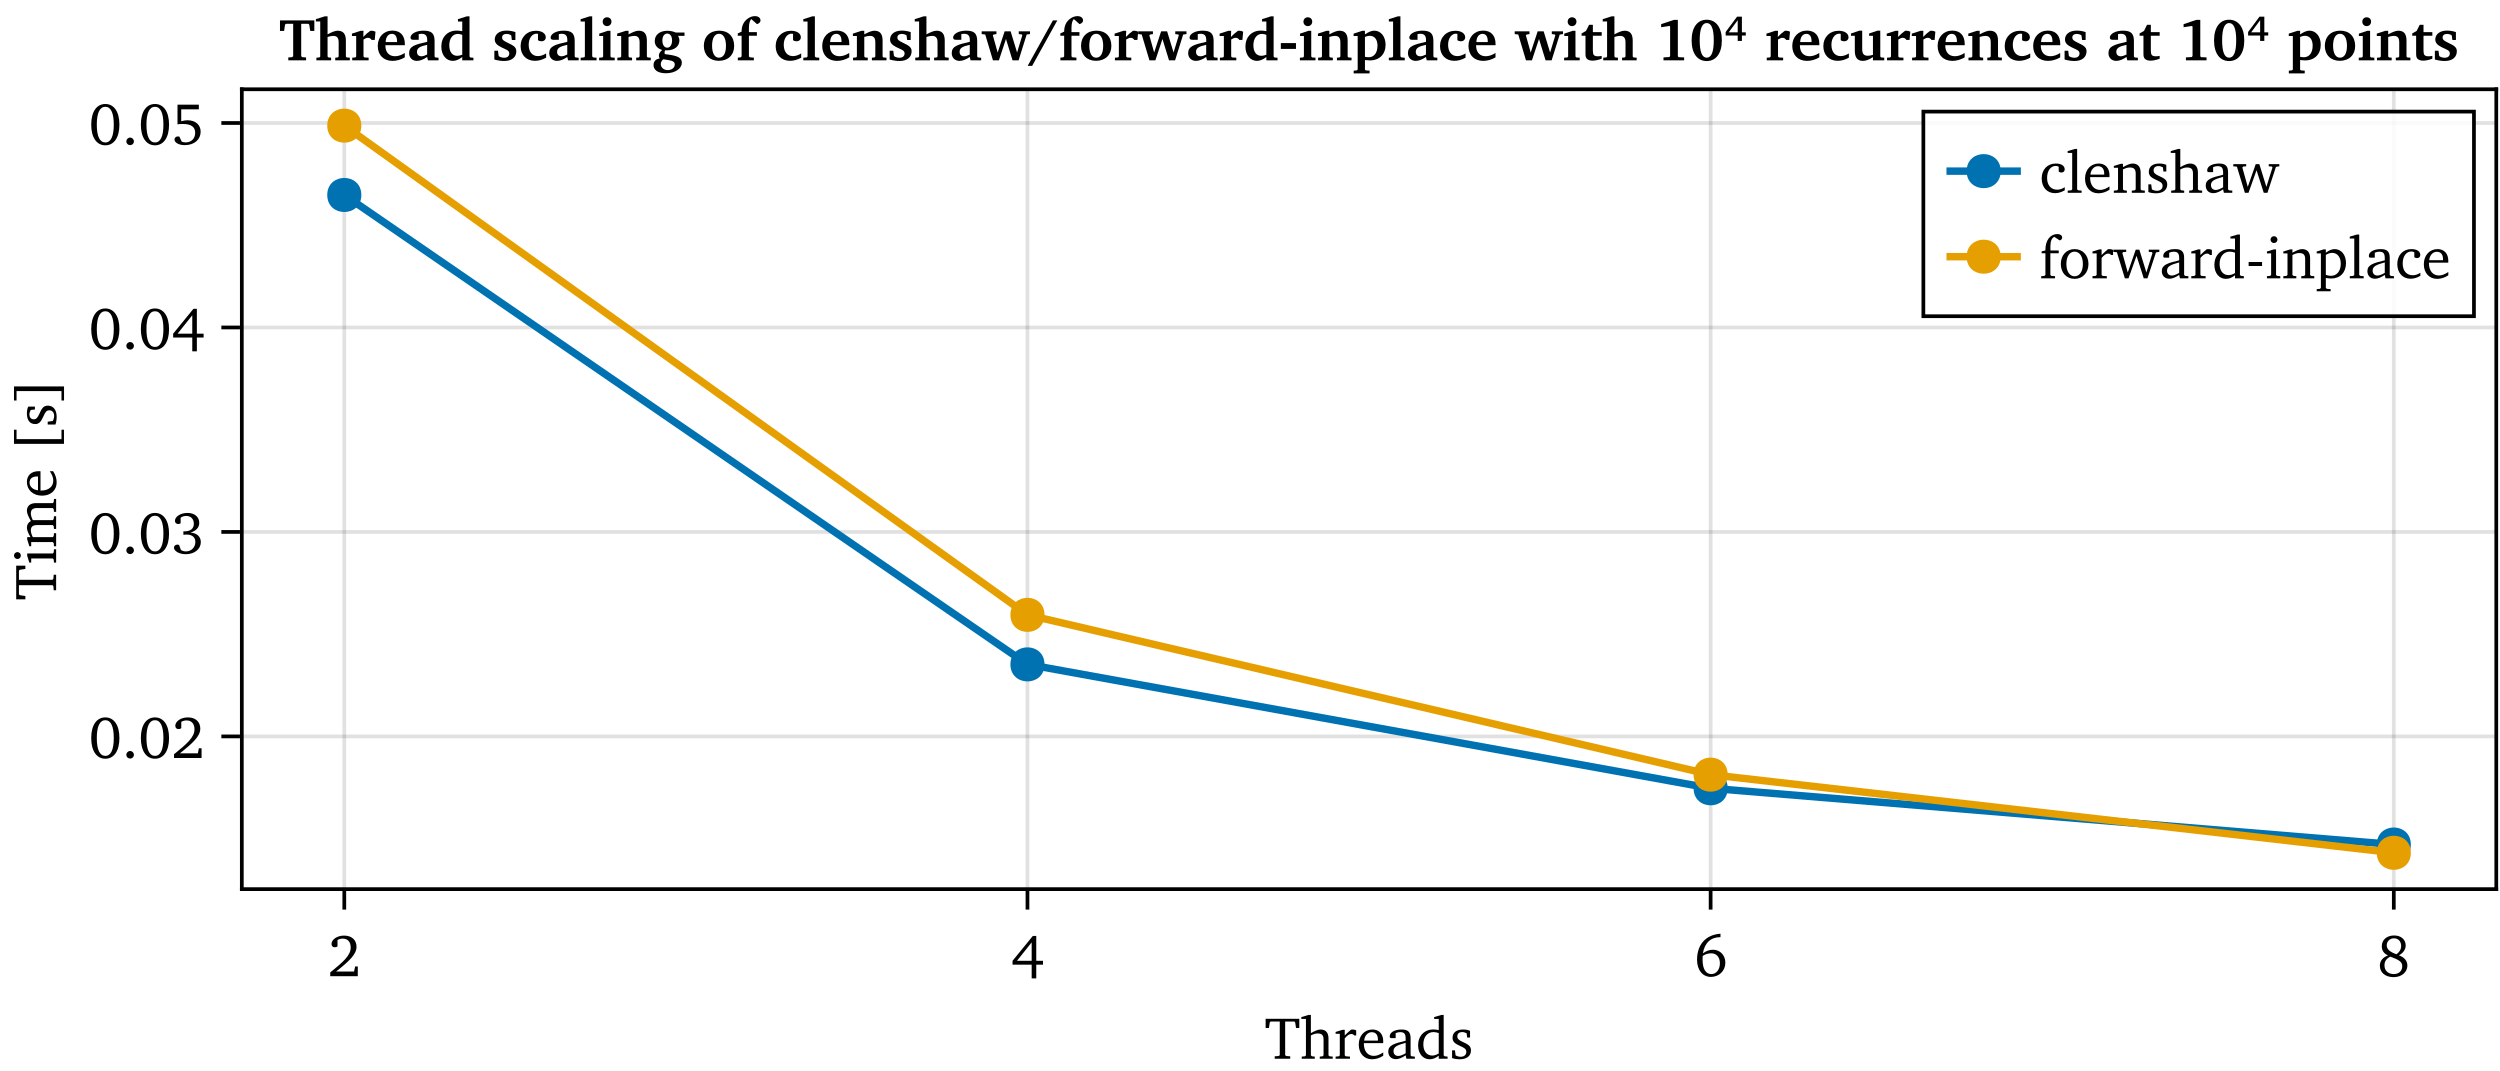 <?xml version="1.0" encoding="UTF-8"?>
<svg xmlns="http://www.w3.org/2000/svg" xmlns:xlink="http://www.w3.org/1999/xlink" width="672" height="288" viewBox="0 0 672 288">
<defs>
<g>
<g id="glyph-0-0-9b544d36">
<path d="M 0.25 -10.734 L 0.25 -8.266 L 1.141 -8.266 L 1.359 -9.766 L 1.578 -10 L 4.047 -10 L 4.047 -0.953 L 3.766 -0.734 L 2.688 -0.656 L 2.688 0 L 6.859 0 L 6.859 -0.656 L 5.797 -0.734 L 5.5 -0.953 L 5.5 -10 L 7.969 -10 L 8.188 -9.766 L 8.422 -8.266 L 9.297 -8.266 L 9.297 -10.734 Z M 0.25 -10.734 "/>
</g>
<g id="glyph-0-1-9b544d36">
<path d="M 0.484 0 L 4.344 0 L 4.344 -0.578 L 3.219 -0.656 L 2.938 -0.906 L 2.938 -5.484 C 3.594 -6.25 4.156 -6.656 4.688 -6.656 C 5.031 -6.656 5.297 -6.531 5.5 -6.266 L 6.016 -6.266 L 6.016 -7.641 C 5.688 -7.797 5.375 -7.859 5.062 -7.859 C 4.922 -7.859 4.781 -7.859 4.656 -7.828 C 4.078 -7.359 3.5 -6.844 2.938 -6.266 L 2.938 -7.781 L 2.344 -7.781 L 0.484 -7.203 L 0.484 -6.703 L 1.609 -6.703 L 1.609 -0.906 L 1.328 -0.656 L 0.484 -0.578 Z M 0.484 0 "/>
</g>
<g id="glyph-0-2-9b544d36">
<path d="M 7.172 -1.703 C 6.25 -1.094 5.453 -0.766 4.656 -0.766 C 3.047 -0.766 1.969 -1.984 1.969 -4.031 C 1.969 -4.078 1.969 -4.141 1.969 -4.203 L 7.156 -4.203 C 7.172 -4.391 7.172 -4.547 7.172 -4.703 C 7.172 -6.672 6.031 -7.859 4.281 -7.859 C 2.141 -7.859 0.594 -6.203 0.594 -3.797 C 0.594 -1.438 2.047 0.141 4.156 0.141 C 5.172 0.141 6.203 -0.172 7.172 -0.812 Z M 5.75 -4.875 L 2.047 -4.875 C 2.141 -6.234 3.062 -7.141 4.078 -7.141 C 5.156 -7.141 5.75 -6.438 5.75 -5.141 C 5.75 -5.062 5.75 -4.953 5.75 -4.875 Z M 5.75 -4.875 "/>
</g>
<g id="glyph-0-3-9b544d36">
<path d="M 5.5 -7.5 C 4.953 -7.75 4.344 -7.859 3.625 -7.859 C 1.812 -7.859 0.797 -7.031 0.797 -5.609 C 0.797 -4.547 1.5 -4.031 2.859 -3.422 C 3.922 -2.938 4.5 -2.656 4.5 -1.828 C 4.5 -1.078 3.922 -0.531 2.984 -0.531 C 2.531 -0.531 2.078 -0.656 1.625 -0.906 L 1.438 -2.266 L 0.672 -2.266 L 0.672 -0.188 C 1.234 0.016 1.938 0.141 2.75 0.141 C 4.641 0.141 5.75 -0.766 5.75 -2.25 C 5.75 -2.844 5.516 -3.328 5.141 -3.625 C 4.609 -4.062 4 -4.281 3.438 -4.562 C 2.547 -4.984 2.078 -5.328 2.078 -6.016 C 2.078 -6.734 2.562 -7.172 3.406 -7.172 C 3.797 -7.172 4.172 -7.062 4.594 -6.828 L 4.719 -5.703 L 5.5 -5.703 Z M 5.5 -7.5 "/>
</g>
<g id="glyph-1-0-9b544d36">
<path d="M 2.25 -11.781 L 0.297 -11.203 L 0.297 -10.703 L 1.531 -10.703 L 1.531 -0.906 L 1.266 -0.656 L 0.406 -0.578 L 0.406 0 L 3.906 0 L 3.906 -0.578 L 3.156 -0.656 L 2.859 -0.906 L 2.859 -6.266 C 3.547 -6.625 4.141 -6.797 4.656 -6.797 C 5.844 -6.797 6.266 -6.312 6.266 -5.156 L 6.266 -0.906 L 6 -0.656 L 5.25 -0.578 L 5.25 0 L 8.734 0 L 8.734 -0.578 L 7.891 -0.656 L 7.594 -0.906 L 7.594 -5.422 C 7.594 -7.031 6.844 -7.859 5.453 -7.859 C 4.766 -7.859 3.938 -7.484 2.859 -6.891 L 2.859 -11.781 Z M 2.25 -11.781 "/>
</g>
<g id="glyph-1-1-9b544d36">
<path d="M 6.125 -10.703 L 6.125 -7.703 C 5.625 -7.812 5.156 -7.875 4.703 -7.875 C 2.266 -7.875 0.578 -6.156 0.578 -3.594 C 0.578 -1.359 1.922 0.141 3.656 0.141 C 4.547 0.141 5.312 -0.172 6.125 -0.828 L 6.125 0 L 8.5 0 L 8.5 -0.578 L 7.734 -0.656 L 7.453 -0.906 L 7.453 -11.781 L 6.844 -11.781 L 4.891 -11.203 L 4.891 -10.703 Z M 6.125 -1.422 C 5.531 -1.062 4.953 -0.859 4.391 -0.859 C 2.938 -0.859 1.984 -2 1.984 -3.875 C 1.984 -5.875 3.109 -7.172 4.719 -7.172 C 5.109 -7.172 5.578 -7.078 6.125 -6.906 Z M 6.125 -1.422 "/>
</g>
<g id="glyph-2-0-9b544d36">
<path d="M 5.344 -0.922 L 5.547 0 L 7.812 0 L 7.812 -0.578 L 6.953 -0.656 L 6.672 -0.906 L 6.672 -5.547 C 6.672 -7.172 5.969 -7.859 4.281 -7.859 C 2.266 -7.859 1.062 -7.031 1.062 -6.047 C 1.062 -5.656 1.188 -5.547 1.547 -5.547 L 2.656 -5.547 L 2.656 -6.891 C 3.094 -7.078 3.469 -7.156 3.875 -7.156 C 5.031 -7.156 5.344 -6.625 5.344 -5.359 L 5.344 -4.844 C 2.141 -4.078 0.672 -3.594 0.672 -1.938 C 0.672 -0.734 1.453 0.109 2.719 0.109 C 3.484 0.109 4.344 -0.234 5.344 -0.922 Z M 5.344 -1.469 C 4.547 -1.016 3.891 -0.75 3.359 -0.75 C 2.562 -0.75 2.078 -1.281 2.078 -2.062 C 2.078 -3.234 3.094 -3.656 5.344 -4.281 Z M 5.344 -1.469 "/>
</g>
<g id="glyph-3-0-9b544d36">
<path d="M 2.25 -1.266 C 5.797 -4.078 7.734 -5.891 7.734 -7.906 C 7.734 -9.719 6.469 -10.922 4.406 -10.922 C 2.422 -10.922 1.016 -9.797 1.016 -8.672 C 1.016 -8.125 1.344 -7.781 1.906 -7.781 C 2.156 -7.781 2.406 -7.859 2.625 -8.016 L 2.625 -9.734 C 3.109 -10 3.562 -10.109 4.047 -10.109 C 5.375 -10.109 6.172 -9.219 6.172 -7.703 C 6.172 -5.594 4.172 -3.859 0.672 -1.016 L 0.672 0 L 8.078 0 L 8.078 -2.625 L 7.359 -2.625 L 7.078 -1.266 Z M 2.25 -1.266 "/>
</g>
<g id="glyph-4-0-9b544d36">
<path d="M 5.891 -10.828 L 0.438 -4.141 L 0.438 -3.109 L 5.578 -3.109 L 5.578 0.594 L 6.812 0.594 L 6.812 -3.109 L 8.625 -3.109 L 8.625 -4.141 L 6.812 -4.141 L 6.812 -10.828 Z M 5.578 -9.094 L 5.578 -4.141 L 1.625 -4.141 Z M 5.578 -9.094 "/>
</g>
<g id="glyph-4-1-9b544d36">
<path d="M 7.094 -11.422 C 3.172 -11.172 0.797 -8.531 0.797 -4.438 C 0.797 -1.547 2.375 0.188 4.531 0.188 C 6.719 0.188 8.406 -1.469 8.406 -3.625 C 8.406 -5.656 6.969 -7.125 5.078 -7.125 C 4.125 -7.125 3.188 -6.781 2.359 -6.141 C 2.844 -8.984 4.484 -10.5 7.047 -10.5 C 7.062 -10.5 7.078 -10.5 7.094 -10.5 Z M 2.312 -5.438 C 2.969 -5.922 3.766 -6.156 4.641 -6.156 C 6 -6.156 6.938 -5.141 6.938 -3.484 C 6.938 -1.797 5.984 -0.578 4.656 -0.578 C 3.156 -0.578 2.281 -1.922 2.281 -4.469 C 2.281 -4.766 2.281 -5.109 2.312 -5.438 Z M 2.312 -5.438 "/>
</g>
<g id="glyph-4-2-9b544d36">
<path d="M 5.141 -5.906 C 3.391 -6.531 2.547 -7.25 2.547 -8.297 C 2.547 -9.359 3.375 -10.188 4.484 -10.188 C 5.641 -10.188 6.422 -9.391 6.422 -8.109 C 6.422 -7.266 5.969 -6.453 5.141 -5.906 Z M 5.812 -5.609 C 6.984 -6.234 7.641 -7.219 7.641 -8.266 C 7.641 -9.828 6.453 -10.953 4.531 -10.953 C 2.547 -10.953 1.219 -9.766 1.219 -8.062 C 1.219 -6.906 1.797 -6.062 2.891 -5.594 C 1.438 -5.047 0.703 -4.094 0.703 -2.828 C 0.703 -1.031 2.094 0.25 4.406 0.25 C 6.625 0.25 8.094 -1.172 8.094 -2.859 C 8.094 -4.109 7.312 -5.094 5.812 -5.609 Z M 3.5 -5.266 C 5.641 -4.469 6.719 -3.969 6.719 -2.703 C 6.719 -1.438 5.828 -0.578 4.453 -0.578 C 2.906 -0.578 1.938 -1.516 1.938 -2.922 C 1.938 -4 2.422 -4.688 3.5 -5.266 Z M 3.5 -5.266 "/>
</g>
<g id="glyph-5-0-9b544d36">
<path d="M -10.734 -0.25 L -8.266 -0.25 L -8.266 -1.141 L -9.766 -1.359 L -10 -1.578 L -10 -4.047 L -0.953 -4.047 L -0.734 -3.766 L -0.656 -2.688 L 0 -2.688 L 0 -6.859 L -0.656 -6.859 L -0.734 -5.797 L -0.953 -5.5 L -10 -5.5 L -10 -7.969 L -9.766 -8.188 L -8.266 -8.422 L -8.266 -9.297 L -10.734 -9.297 Z M -10.734 -0.25 "/>
</g>
<g id="glyph-6-0-9b544d36">
<path d="M -11.328 -2.469 C -11.328 -1.953 -10.922 -1.531 -10.406 -1.531 C -9.891 -1.531 -9.484 -1.953 -9.484 -2.469 C -9.484 -2.969 -9.891 -3.391 -10.406 -3.391 C -10.906 -3.391 -11.328 -2.969 -11.328 -2.469 Z M -7.781 -2.406 L -7.203 -0.562 L -6.703 -0.562 L -6.703 -1.688 L -0.906 -1.688 L -0.656 -1.406 L -0.578 -0.562 L 0 -0.562 L 0 -4.156 L -0.578 -4.156 L -0.656 -3.297 L -0.906 -3.016 L -7.781 -3.016 Z M -7.781 -2.406 "/>
</g>
<g id="glyph-7-0-9b544d36">
<path d="M -6.781 -7.266 C -7.484 -6.891 -7.859 -6.281 -7.859 -5.5 C -7.859 -4.828 -7.516 -4 -6.891 -2.938 L -7.781 -2.938 L -7.781 -2.344 L -7.203 -0.484 L -6.703 -0.484 L -6.703 -1.609 L -0.906 -1.609 L -0.656 -1.344 L -0.578 -0.484 L 0 -0.484 L 0 -3.984 L -0.578 -3.984 L -0.656 -3.219 L -0.906 -2.938 L -6.266 -2.938 C -6.625 -3.641 -6.797 -4.234 -6.797 -4.766 C -6.797 -5.734 -6.266 -6.172 -5.156 -6.172 L -0.906 -6.172 L -0.656 -5.906 L -0.578 -5.141 L 0 -5.141 L 0 -8.547 L -0.578 -8.547 L -0.656 -7.797 L -0.906 -7.5 L -6.266 -7.5 C -6.609 -8.188 -6.797 -8.797 -6.797 -9.312 C -6.797 -10.297 -6.266 -10.75 -5.156 -10.75 L -0.906 -10.75 L -0.656 -10.469 L -0.578 -9.719 L 0 -9.719 L 0 -13.203 L -0.578 -13.203 L -0.656 -12.359 L -0.906 -12.078 L -5.422 -12.078 C -7.016 -12.078 -7.859 -11.281 -7.859 -10.016 C -7.859 -9.375 -7.484 -8.469 -6.781 -7.266 Z M -6.781 -7.266 "/>
</g>
<g id="glyph-8-0-9b544d36">
<path d="M -1.703 -7.172 C -1.094 -6.25 -0.766 -5.453 -0.766 -4.656 C -0.766 -3.047 -1.984 -1.969 -4.031 -1.969 C -4.078 -1.969 -4.141 -1.969 -4.203 -1.969 L -4.203 -7.156 C -4.391 -7.172 -4.547 -7.172 -4.703 -7.172 C -6.672 -7.172 -7.859 -6.031 -7.859 -4.281 C -7.859 -2.141 -6.203 -0.594 -3.797 -0.594 C -1.438 -0.594 0.141 -2.047 0.141 -4.156 C 0.141 -5.172 -0.172 -6.203 -0.812 -7.172 Z M -4.875 -5.75 L -4.875 -2.047 C -6.234 -2.141 -7.141 -3.062 -7.141 -4.078 C -7.141 -5.156 -6.438 -5.75 -5.141 -5.75 C -5.062 -5.75 -4.953 -5.75 -4.875 -5.75 Z M -4.875 -5.75 "/>
</g>
<g id="glyph-9-0-9b544d36">
</g>
<g id="glyph-10-0-9b544d36">
<path d="M -11.328 -2.219 L 2.109 -2.219 L 2.109 -6.016 L 1.438 -6.016 L 1.438 -3.484 L -10.641 -3.484 L -10.641 -6.016 L -11.328 -6.016 Z M -11.328 -2.219 "/>
</g>
<g id="glyph-11-0-9b544d36">
<path d="M -7.5 -5.5 C -7.75 -4.953 -7.859 -4.344 -7.859 -3.625 C -7.859 -1.812 -7.031 -0.797 -5.609 -0.797 C -4.547 -0.797 -4.031 -1.5 -3.422 -2.859 C -2.938 -3.922 -2.656 -4.5 -1.828 -4.5 C -1.078 -4.5 -0.531 -3.922 -0.531 -2.984 C -0.531 -2.531 -0.656 -2.078 -0.906 -1.625 L -2.266 -1.438 L -2.266 -0.672 L -0.188 -0.672 C 0.016 -1.234 0.141 -1.938 0.141 -2.75 C 0.141 -4.641 -0.766 -5.75 -2.25 -5.75 C -2.844 -5.75 -3.328 -5.516 -3.625 -5.141 C -4.062 -4.609 -4.281 -4 -4.562 -3.438 C -4.984 -2.547 -5.328 -2.078 -6.016 -2.078 C -6.734 -2.078 -7.172 -2.562 -7.172 -3.406 C -7.172 -3.797 -7.062 -4.172 -6.828 -4.594 L -5.703 -4.719 L -5.703 -5.5 Z M -7.5 -5.5 "/>
</g>
<g id="glyph-12-0-9b544d36">
<path d="M -11.328 -0.734 L -10.641 -0.734 L -10.641 -3.266 L 1.438 -3.266 L 1.438 -0.734 L 2.125 -0.734 L 2.125 -4.516 L -11.328 -4.516 Z M -11.328 -0.734 "/>
</g>
<g id="glyph-13-0-9b544d36">
<path d="M 4.453 -10.922 C 2.156 -10.922 0.656 -8.906 0.656 -5.375 C 0.656 -1.844 2.156 0.188 4.453 0.188 C 6.734 0.188 8.234 -1.844 8.234 -5.375 C 8.234 -8.906 6.734 -10.922 4.453 -10.922 Z M 4.453 -10.172 C 5.922 -10.172 6.719 -8.547 6.719 -5.375 C 6.719 -2.203 5.922 -0.578 4.453 -0.578 C 2.969 -0.578 2.156 -2.188 2.156 -5.359 C 2.156 -8.547 2.969 -10.172 4.453 -10.172 Z M 4.453 -10.172 "/>
</g>
<g id="glyph-14-0-9b544d36">
<path d="M 2.219 -1.891 C 1.656 -1.891 1.203 -1.438 1.203 -0.859 C 1.203 -0.281 1.656 0.141 2.219 0.141 C 2.781 0.141 3.234 -0.297 3.234 -0.859 C 3.234 -1.438 2.781 -1.891 2.219 -1.891 Z M 2.219 -1.891 "/>
</g>
<g id="glyph-15-0-9b544d36">
<path d="M 4.453 -10.922 C 2.156 -10.922 0.656 -8.906 0.656 -5.375 C 0.656 -1.844 2.156 0.188 4.453 0.188 C 6.734 0.188 8.234 -1.844 8.234 -5.375 C 8.234 -8.906 6.734 -10.922 4.453 -10.922 Z M 4.453 -10.172 C 5.922 -10.172 6.719 -8.547 6.719 -5.375 C 6.719 -2.203 5.922 -0.578 4.453 -0.578 C 2.969 -0.578 2.156 -2.188 2.156 -5.359 C 2.156 -8.547 2.969 -10.172 4.453 -10.172 Z M 4.453 -10.172 "/>
</g>
<g id="glyph-16-0-9b544d36">
<path d="M 2.25 -1.266 C 5.797 -4.078 7.734 -5.891 7.734 -7.906 C 7.734 -9.719 6.469 -10.922 4.406 -10.922 C 2.422 -10.922 1.016 -9.797 1.016 -8.672 C 1.016 -8.125 1.344 -7.781 1.906 -7.781 C 2.156 -7.781 2.406 -7.859 2.625 -8.016 L 2.625 -9.734 C 3.109 -10 3.562 -10.109 4.047 -10.109 C 5.375 -10.109 6.172 -9.219 6.172 -7.703 C 6.172 -5.594 4.172 -3.859 0.672 -1.016 L 0.672 0 L 8.078 0 L 8.078 -2.625 L 7.359 -2.625 L 7.078 -1.266 Z M 2.25 -1.266 "/>
</g>
<g id="glyph-17-0-9b544d36">
<path d="M 4.453 -10.922 C 2.156 -10.922 0.656 -8.906 0.656 -5.375 C 0.656 -1.844 2.156 0.188 4.453 0.188 C 6.734 0.188 8.234 -1.844 8.234 -5.375 C 8.234 -8.906 6.734 -10.922 4.453 -10.922 Z M 4.453 -10.172 C 5.922 -10.172 6.719 -8.547 6.719 -5.375 C 6.719 -2.203 5.922 -0.578 4.453 -0.578 C 2.969 -0.578 2.156 -2.188 2.156 -5.359 C 2.156 -8.547 2.969 -10.172 4.453 -10.172 Z M 4.453 -10.172 "/>
</g>
<g id="glyph-18-0-9b544d36">
<path d="M 2.219 -1.891 C 1.656 -1.891 1.203 -1.438 1.203 -0.859 C 1.203 -0.281 1.656 0.141 2.219 0.141 C 2.781 0.141 3.234 -0.297 3.234 -0.859 C 3.234 -1.438 2.781 -1.891 2.219 -1.891 Z M 2.219 -1.891 "/>
</g>
<g id="glyph-19-0-9b544d36">
<path d="M 4.453 -10.922 C 2.156 -10.922 0.656 -8.906 0.656 -5.375 C 0.656 -1.844 2.156 0.188 4.453 0.188 C 6.734 0.188 8.234 -1.844 8.234 -5.375 C 8.234 -8.906 6.734 -10.922 4.453 -10.922 Z M 4.453 -10.172 C 5.922 -10.172 6.719 -8.547 6.719 -5.375 C 6.719 -2.203 5.922 -0.578 4.453 -0.578 C 2.969 -0.578 2.156 -2.188 2.156 -5.359 C 2.156 -8.547 2.969 -10.172 4.453 -10.172 Z M 4.453 -10.172 "/>
</g>
<g id="glyph-20-0-9b544d36">
<path d="M 5.078 -5.641 C 6.641 -6.094 7.453 -7.016 7.453 -8.234 C 7.453 -9.859 6.219 -10.922 4.297 -10.922 C 2.297 -10.922 0.922 -9.859 0.922 -8.797 C 0.922 -8.281 1.281 -7.938 1.797 -7.938 C 2.047 -7.938 2.25 -8 2.453 -8.141 L 2.453 -9.641 C 2.906 -9.969 3.406 -10.109 3.969 -10.109 C 5.203 -10.109 6 -9.297 6 -8.031 C 6 -6.734 5.141 -5.969 3.516 -5.969 C 3.406 -5.969 3.297 -5.984 3.188 -5.984 L 3.188 -5.047 C 3.484 -5.094 3.781 -5.109 4.031 -5.109 C 5.562 -5.109 6.406 -4.375 6.406 -3.109 C 6.406 -1.688 5.344 -0.578 3.891 -0.578 C 3.406 -0.578 2.953 -0.703 2.531 -0.953 L 2.031 -2.312 C 1.859 -2.391 1.703 -2.406 1.547 -2.406 C 1.047 -2.406 0.656 -2.047 0.656 -1.578 C 0.656 -0.766 1.922 0.172 3.828 0.172 C 6.281 0.172 7.875 -1.281 7.875 -3.078 C 7.875 -4.531 6.844 -5.516 5.078 -5.641 Z M 5.078 -5.641 "/>
</g>
<g id="glyph-21-0-9b544d36">
<path d="M 4.453 -10.922 C 2.156 -10.922 0.656 -8.906 0.656 -5.375 C 0.656 -1.844 2.156 0.188 4.453 0.188 C 6.734 0.188 8.234 -1.844 8.234 -5.375 C 8.234 -8.906 6.734 -10.922 4.453 -10.922 Z M 4.453 -10.172 C 5.922 -10.172 6.719 -8.547 6.719 -5.375 C 6.719 -2.203 5.922 -0.578 4.453 -0.578 C 2.969 -0.578 2.156 -2.188 2.156 -5.359 C 2.156 -8.547 2.969 -10.172 4.453 -10.172 Z M 4.453 -10.172 "/>
</g>
<g id="glyph-22-0-9b544d36">
<path d="M 2.219 -1.891 C 1.656 -1.891 1.203 -1.438 1.203 -0.859 C 1.203 -0.281 1.656 0.141 2.219 0.141 C 2.781 0.141 3.234 -0.297 3.234 -0.859 C 3.234 -1.438 2.781 -1.891 2.219 -1.891 Z M 2.219 -1.891 "/>
</g>
<g id="glyph-23-0-9b544d36">
<path d="M 4.453 -10.922 C 2.156 -10.922 0.656 -8.906 0.656 -5.375 C 0.656 -1.844 2.156 0.188 4.453 0.188 C 6.734 0.188 8.234 -1.844 8.234 -5.375 C 8.234 -8.906 6.734 -10.922 4.453 -10.922 Z M 4.453 -10.172 C 5.922 -10.172 6.719 -8.547 6.719 -5.375 C 6.719 -2.203 5.922 -0.578 4.453 -0.578 C 2.969 -0.578 2.156 -2.188 2.156 -5.359 C 2.156 -8.547 2.969 -10.172 4.453 -10.172 Z M 4.453 -10.172 "/>
</g>
<g id="glyph-24-0-9b544d36">
<path d="M 5.891 -10.828 L 0.438 -4.141 L 0.438 -3.109 L 5.578 -3.109 L 5.578 0.594 L 6.812 0.594 L 6.812 -3.109 L 8.625 -3.109 L 8.625 -4.141 L 6.812 -4.141 L 6.812 -10.828 Z M 5.578 -9.094 L 5.578 -4.141 L 1.625 -4.141 Z M 5.578 -9.094 "/>
</g>
<g id="glyph-24-1-9b544d36">
<path d="M 1.609 -10.734 L 1.609 -5.453 C 1.969 -5.516 2.438 -5.547 3.031 -5.547 C 5.25 -5.547 6.359 -4.797 6.359 -3.156 C 6.359 -1.656 5.328 -0.594 3.828 -0.594 C 3.469 -0.594 3.109 -0.656 2.75 -0.781 L 2.109 -2.156 C 1.953 -2.188 1.828 -2.203 1.734 -2.203 C 1.188 -2.203 0.797 -1.859 0.797 -1.359 C 0.797 -0.594 1.906 0.141 3.547 0.141 C 6.172 0.141 7.828 -1.406 7.828 -3.469 C 7.828 -5.297 6.469 -6.547 4.312 -6.547 C 3.812 -6.547 3.234 -6.469 2.609 -6.281 L 2.609 -9.484 L 7.344 -9.484 L 7.344 -10.734 Z M 1.609 -10.734 "/>
</g>
<g id="glyph-25-0-9b544d36">
<path d="M 0.25 -10.734 L 0.25 -7.906 L 1.359 -7.906 L 1.609 -9.609 L 1.875 -9.828 L 3.797 -9.828 L 3.797 -1.125 L 3.516 -0.859 L 2.484 -0.781 L 2.484 0 L 7.266 0 L 7.266 -0.781 L 6.219 -0.859 L 5.953 -1.125 L 5.953 -9.828 L 7.875 -9.828 L 8.109 -9.609 L 8.391 -7.906 L 9.484 -7.906 L 9.484 -10.734 Z M 0.25 -10.734 "/>
</g>
<g id="glyph-25-1-9b544d36">
<path d="M 5.484 -0.906 L 5.703 0 L 8.547 0 L 8.547 -0.703 L 7.703 -0.781 L 7.484 -1.016 L 7.484 -5.156 C 7.484 -7.203 6.734 -7.984 4.5 -7.984 C 2.391 -7.984 1.016 -7.047 1.016 -6.125 C 1.016 -5.703 1.266 -5.531 1.75 -5.531 L 3.219 -5.531 L 3.219 -7.047 C 3.5 -7.109 3.75 -7.141 3.984 -7.141 C 5.047 -7.141 5.5 -6.625 5.5 -5.469 L 5.5 -4.984 C 2.156 -4.234 0.641 -3.781 0.641 -1.938 C 0.641 -0.719 1.5 0.141 2.734 0.141 C 3.594 0.141 4.469 -0.219 5.484 -0.906 Z M 5.484 -1.562 C 4.859 -1.25 4.359 -1.094 3.938 -1.094 C 3.203 -1.094 2.75 -1.547 2.75 -2.281 C 2.75 -3.344 3.594 -3.766 5.484 -4.172 Z M 5.484 -1.562 "/>
</g>
<g id="glyph-26-0-9b544d36">
<path d="M 2.625 -11.828 L 0.25 -11.078 L 0.25 -10.453 L 1.422 -10.453 L 1.422 -1.031 L 1.203 -0.781 L 0.391 -0.719 L 0.391 0 L 4.344 0 L 4.344 -0.719 L 3.625 -0.781 L 3.391 -1.031 L 3.391 -6.297 C 4 -6.484 4.516 -6.578 4.922 -6.578 C 5.922 -6.578 6.375 -6.031 6.375 -4.844 L 6.375 -1.031 L 6.141 -0.781 L 5.453 -0.719 L 5.453 0 L 9.375 0 L 9.375 -0.719 L 8.531 -0.781 L 8.312 -1.031 L 8.312 -5.312 C 8.312 -7.094 7.594 -7.969 6.125 -7.969 C 5.406 -7.969 4.547 -7.609 3.391 -6.984 L 3.391 -11.828 Z M 2.625 -11.828 "/>
</g>
<g id="glyph-26-1-9b544d36">
<path d="M 7.859 -1.984 C 6.922 -1.391 6.062 -1.109 5.219 -1.109 C 3.625 -1.109 2.641 -2.188 2.641 -4.031 C 2.641 -4.047 2.641 -4.062 2.641 -4.078 L 7.875 -4.078 C 7.875 -4.172 7.875 -4.281 7.875 -4.391 C 7.875 -6.688 6.641 -8 4.547 -8 C 2.234 -8 0.594 -6.312 0.594 -3.875 C 0.594 -1.453 2.156 0.141 4.547 0.141 C 5.656 0.141 6.781 -0.172 7.859 -0.797 Z M 5.781 -4.922 L 2.719 -4.922 C 2.766 -6.312 3.422 -7.125 4.391 -7.125 C 5.266 -7.125 5.781 -6.438 5.781 -5.109 C 5.781 -5.047 5.781 -4.984 5.781 -4.922 Z M 5.781 -4.922 "/>
</g>
<g id="glyph-27-0-9b544d36">
<path d="M 0.469 0 L 4.875 0 L 4.875 -0.719 L 3.75 -0.781 L 3.5 -1.031 L 3.5 -5.609 C 4 -5.922 4.391 -6.062 4.641 -6.062 C 5.109 -6.062 5.438 -5.891 5.688 -5.484 L 6.516 -5.484 L 6.719 -7.703 C 6.375 -7.875 6.016 -7.969 5.656 -7.969 C 5.547 -7.969 5.422 -7.953 5.312 -7.938 C 4.656 -7.469 4.016 -6.922 3.438 -6.297 L 3.5 -7.938 L 2.734 -7.938 L 0.391 -7.188 L 0.391 -6.547 L 1.531 -6.547 L 1.531 -1.031 L 1.312 -0.781 L 0.469 -0.719 Z M 0.469 0 "/>
</g>
<g id="glyph-27-1-9b544d36">
<path d="M 6.219 -10.438 L 6.219 -7.844 C 5.641 -7.953 5.156 -8 4.719 -8 C 2.281 -8 0.594 -6.281 0.594 -3.719 C 0.594 -1.406 1.906 0.141 3.703 0.141 C 4.516 0.141 5.312 -0.219 6.219 -0.891 L 6.219 0 L 9.219 0 L 9.219 -0.703 L 8.406 -0.766 L 8.172 -1.031 L 8.172 -11.828 L 7.438 -11.828 L 5.062 -11.078 L 5.062 -10.438 Z M 6.219 -1.516 C 5.719 -1.328 5.266 -1.219 4.875 -1.219 C 3.547 -1.219 2.734 -2.25 2.734 -4.047 C 2.734 -5.953 3.688 -7.109 5.047 -7.109 C 5.375 -7.109 5.766 -7.031 6.219 -6.859 Z M 6.219 -1.516 "/>
</g>
<g id="glyph-27-2-9b544d36">
<path d="M 5.484 -0.906 L 5.703 0 L 8.547 0 L 8.547 -0.703 L 7.703 -0.781 L 7.484 -1.016 L 7.484 -5.156 C 7.484 -7.203 6.734 -7.984 4.5 -7.984 C 2.391 -7.984 1.016 -7.047 1.016 -6.125 C 1.016 -5.703 1.266 -5.531 1.75 -5.531 L 3.219 -5.531 L 3.219 -7.047 C 3.5 -7.109 3.75 -7.141 3.984 -7.141 C 5.047 -7.141 5.5 -6.625 5.5 -5.469 L 5.5 -4.984 C 2.156 -4.234 0.641 -3.781 0.641 -1.938 C 0.641 -0.719 1.5 0.141 2.734 0.141 C 3.594 0.141 4.469 -0.219 5.484 -0.906 Z M 5.484 -1.562 C 4.859 -1.25 4.359 -1.094 3.938 -1.094 C 3.203 -1.094 2.75 -1.547 2.75 -2.281 C 2.75 -3.344 3.594 -3.766 5.484 -4.172 Z M 5.484 -1.562 "/>
</g>
<g id="glyph-27-3-9b544d36">
<path d="M 2.594 -11.578 C 1.938 -11.578 1.438 -11.078 1.438 -10.391 C 1.438 -9.688 1.969 -9.203 2.609 -9.203 C 3.281 -9.203 3.797 -9.703 3.797 -10.422 C 3.797 -11.078 3.312 -11.578 2.594 -11.578 Z M 2.766 -7.938 L 0.516 -7.188 L 0.516 -6.547 L 1.562 -6.547 L 1.562 -1.031 L 1.344 -0.781 L 0.484 -0.719 L 0.484 0 L 4.672 0 L 4.672 -0.719 L 3.781 -0.781 L 3.531 -1.031 L 3.531 -7.938 Z M 2.766 -7.938 "/>
</g>
<g id="glyph-27-4-9b544d36">
<path d="M 0.5 0 L 4.812 0 L 4.812 -0.734 L 3.75 -0.812 L 3.484 -1.062 L 3.484 -6.625 L 5.625 -6.625 L 5.625 -7.578 L 3.484 -7.578 L 3.484 -8.547 C 3.484 -8.594 3.484 -8.641 3.484 -8.672 C 3.484 -9.859 3.703 -10.672 4.109 -11.109 L 5.656 -9.734 C 6.266 -9.938 6.594 -10.281 6.594 -10.719 C 6.594 -11.406 6.016 -11.891 5.094 -11.891 C 4.438 -11.891 3.75 -11.656 3.156 -11.219 C 2.047 -10.406 1.516 -9.25 1.516 -7.719 L 0.484 -7.234 L 0.484 -6.625 L 1.516 -6.625 L 1.516 -1.078 L 1.297 -0.812 L 0.5 -0.734 Z M 0.5 0 "/>
</g>
<g id="glyph-27-5-9b544d36">
<path d="M 7.422 -0.719 L 7.422 -1.859 C 6.641 -1.375 5.891 -1.141 5.203 -1.141 C 3.719 -1.141 2.734 -2.266 2.734 -4.188 C 2.734 -6.016 3.719 -7.172 4.828 -7.172 C 4.938 -7.172 5.078 -7.156 5.234 -7.125 L 5.234 -5.422 C 5.516 -5.219 5.828 -5.125 6.172 -5.125 C 6.859 -5.125 7.328 -5.578 7.328 -6.203 C 7.328 -7.188 6.344 -7.953 4.688 -7.953 C 2.281 -7.953 0.562 -6.234 0.562 -3.812 C 0.562 -1.484 2.078 0.125 4.406 0.125 C 5.422 0.125 6.406 -0.156 7.422 -0.719 Z M 7.422 -0.719 "/>
</g>
<g id="glyph-27-6-9b544d36">
<path d="M 2.625 -11.828 L 0.25 -11.078 L 0.25 -10.453 L 1.422 -10.453 L 1.422 -1.031 L 1.203 -0.781 L 0.391 -0.719 L 0.391 0 L 4.344 0 L 4.344 -0.719 L 3.625 -0.781 L 3.391 -1.031 L 3.391 -6.297 C 4 -6.484 4.516 -6.578 4.922 -6.578 C 5.922 -6.578 6.375 -6.031 6.375 -4.844 L 6.375 -1.031 L 6.141 -0.781 L 5.453 -0.719 L 5.453 0 L 9.375 0 L 9.375 -0.719 L 8.531 -0.781 L 8.312 -1.031 L 8.312 -5.312 C 8.312 -7.094 7.594 -7.969 6.125 -7.969 C 5.406 -7.969 4.547 -7.609 3.391 -6.984 L 3.391 -11.828 Z M 2.625 -11.828 "/>
</g>
<g id="glyph-28-0-9b544d36">
</g>
<g id="glyph-28-1-9b544d36">
<path d="M 7.422 -0.719 L 7.422 -1.859 C 6.641 -1.375 5.891 -1.141 5.203 -1.141 C 3.719 -1.141 2.734 -2.266 2.734 -4.188 C 2.734 -6.016 3.719 -7.172 4.828 -7.172 C 4.938 -7.172 5.078 -7.156 5.234 -7.125 L 5.234 -5.422 C 5.516 -5.219 5.828 -5.125 6.172 -5.125 C 6.859 -5.125 7.328 -5.578 7.328 -6.203 C 7.328 -7.188 6.344 -7.953 4.688 -7.953 C 2.281 -7.953 0.562 -6.234 0.562 -3.812 C 0.562 -1.484 2.078 0.125 4.406 0.125 C 5.422 0.125 6.406 -0.156 7.422 -0.719 Z M 7.422 -0.719 "/>
</g>
<g id="glyph-28-2-9b544d36">
<path d="M 6.516 -7.484 C 5.734 -7.812 4.984 -7.953 4.297 -7.953 C 2.172 -7.953 0.875 -6.828 0.875 -5.203 C 0.875 -4.047 1.562 -3.172 2.859 -2.797 C 2.266 -2.266 1.984 -1.812 1.984 -1.281 C 1.984 -1.062 2.047 -0.781 2.188 -0.484 C 1.172 -0.391 0.547 0.281 0.547 1.281 C 0.547 2.594 1.75 3.469 3.859 3.469 C 6.438 3.469 8.156 2.141 8.156 0.641 C 8.156 -0.719 6.969 -1.203 4.656 -1.531 L 3.562 -1.688 C 3.531 -1.844 3.516 -1.984 3.516 -2.109 C 3.516 -2.297 3.562 -2.5 3.641 -2.703 C 3.812 -2.688 3.969 -2.688 4.109 -2.688 C 6.219 -2.688 7.5 -3.812 7.5 -5.344 C 7.5 -5.766 7.391 -6.156 7.156 -6.578 L 8.875 -6.578 L 8.875 -7.484 Z M 4.266 -7.203 C 4.969 -7.203 5.531 -6.516 5.531 -5.359 C 5.531 -4.141 4.984 -3.406 4.234 -3.406 C 3.469 -3.406 2.922 -4.125 2.922 -5.344 C 2.922 -6.516 3.469 -7.203 4.266 -7.203 Z M 3.172 -0.297 L 4.531 -0.078 C 5.656 0.109 6.25 0.344 6.25 1.125 C 6.25 1.938 5.5 2.625 4.359 2.625 C 3.281 2.625 2.5 1.891 2.5 1.031 C 2.5 0.516 2.719 0.062 3.172 -0.297 Z M 3.172 -0.297 "/>
</g>
<g id="glyph-28-3-9b544d36">
<path d="M 4.734 -7.984 C 2.219 -7.984 0.594 -6.359 0.594 -3.891 C 0.594 -1.469 2.203 0.125 4.609 0.125 C 7.141 0.125 8.75 -1.484 8.75 -3.859 C 8.75 -6.406 7.188 -7.984 4.734 -7.984 Z M 4.672 -7.141 C 5.812 -7.141 6.547 -6 6.547 -3.906 C 6.547 -1.828 5.844 -0.719 4.656 -0.719 C 3.531 -0.719 2.812 -1.859 2.812 -3.953 C 2.812 -6.016 3.531 -7.141 4.672 -7.141 Z M 4.672 -7.141 "/>
</g>
<g id="glyph-28-4-9b544d36">
<path d="M 0.375 0 L 4.656 0 L 4.656 -0.703 L 3.734 -0.797 L 3.484 -1.062 L 3.484 -11.828 L 2.781 -11.828 L 0.375 -11.062 L 0.375 -10.438 L 1.516 -10.438 L 1.516 -1.031 L 1.297 -0.797 L 0.375 -0.703 Z M 0.375 0 "/>
</g>
<g id="glyph-28-5-9b544d36">
<path d="M 0.5 0 L 4.453 0 L 4.453 -0.719 L 3.75 -0.781 L 3.516 -1.031 L 3.516 -6.297 C 4.125 -6.484 4.641 -6.578 5.047 -6.578 C 6.047 -6.578 6.484 -6.031 6.484 -4.844 L 6.484 -1.031 L 6.25 -0.781 L 5.562 -0.719 L 5.562 0 L 9.484 0 L 9.484 -0.719 L 8.641 -0.781 L 8.438 -1.031 L 8.438 -5.312 C 8.438 -7.094 7.734 -7.969 6.25 -7.969 C 5.547 -7.969 4.656 -7.609 3.516 -6.984 L 3.516 -7.938 L 2.75 -7.938 L 0.453 -7.188 L 0.453 -6.547 L 1.531 -6.547 L 1.531 -1.031 L 1.312 -0.781 L 0.5 -0.719 Z M 0.5 0 "/>
</g>
<g id="glyph-28-6-9b544d36">
<path d="M 6.312 -7.594 C 5.5 -7.875 4.703 -8 3.906 -8 C 1.938 -8 0.766 -6.984 0.766 -5.609 C 0.766 -4.656 1.375 -4.094 2.562 -3.5 C 3.812 -2.875 4.672 -2.719 4.672 -1.859 C 4.672 -1.156 4.172 -0.703 3.312 -0.703 C 2.828 -0.703 2.391 -0.812 1.969 -1.047 L 1.812 -1.219 L 1.625 -2.594 L 0.656 -2.594 L 0.656 -0.219 C 1.641 0.047 2.531 0.172 3.297 0.172 C 5.359 0.172 6.562 -0.844 6.562 -2.469 C 6.562 -3.609 5.641 -4.047 4.219 -4.734 C 3.281 -5.203 2.734 -5.469 2.734 -6.141 C 2.734 -6.734 3.172 -7.109 3.953 -7.109 C 4.312 -7.109 4.672 -7.016 5.016 -6.844 L 5.203 -6.672 L 5.359 -5.469 L 6.312 -5.469 Z M 6.312 -7.594 "/>
</g>
<g id="glyph-29-0-9b544d36">
<path d="M 6.312 -7.594 C 5.5 -7.875 4.703 -8 3.906 -8 C 1.938 -8 0.766 -6.984 0.766 -5.609 C 0.766 -4.656 1.375 -4.094 2.562 -3.5 C 3.812 -2.875 4.672 -2.719 4.672 -1.859 C 4.672 -1.156 4.172 -0.703 3.312 -0.703 C 2.828 -0.703 2.391 -0.812 1.969 -1.047 L 1.812 -1.219 L 1.625 -2.594 L 0.656 -2.594 L 0.656 -0.219 C 1.641 0.047 2.531 0.172 3.297 0.172 C 5.359 0.172 6.562 -0.844 6.562 -2.469 C 6.562 -3.609 5.641 -4.047 4.219 -4.734 C 3.281 -5.203 2.734 -5.469 2.734 -6.141 C 2.734 -6.734 3.172 -7.109 3.953 -7.109 C 4.312 -7.109 4.672 -7.016 5.016 -6.844 L 5.203 -6.672 L 5.359 -5.469 L 6.312 -5.469 Z M 6.312 -7.594 "/>
</g>
<g id="glyph-29-1-9b544d36">
<path d="M 0.375 0 L 4.656 0 L 4.656 -0.703 L 3.734 -0.797 L 3.484 -1.062 L 3.484 -11.828 L 2.781 -11.828 L 0.375 -11.062 L 0.375 -10.438 L 1.516 -10.438 L 1.516 -1.031 L 1.297 -0.797 L 0.375 -0.703 Z M 0.375 0 "/>
</g>
<g id="glyph-29-2-9b544d36">
<path d="M 0.5 0 L 4.453 0 L 4.453 -0.719 L 3.75 -0.781 L 3.516 -1.031 L 3.516 -6.297 C 4.125 -6.484 4.641 -6.578 5.047 -6.578 C 6.047 -6.578 6.484 -6.031 6.484 -4.844 L 6.484 -1.031 L 6.25 -0.781 L 5.562 -0.719 L 5.562 0 L 9.484 0 L 9.484 -0.719 L 8.641 -0.781 L 8.438 -1.031 L 8.438 -5.312 C 8.438 -7.094 7.734 -7.969 6.25 -7.969 C 5.547 -7.969 4.656 -7.609 3.516 -6.984 L 3.516 -7.938 L 2.75 -7.938 L 0.453 -7.188 L 0.453 -6.547 L 1.531 -6.547 L 1.531 -1.031 L 1.312 -0.781 L 0.5 -0.719 Z M 0.5 0 "/>
</g>
<g id="glyph-29-3-9b544d36">
</g>
<g id="glyph-29-4-9b544d36">
<path d="M 7.859 -1.984 C 6.922 -1.391 6.062 -1.109 5.219 -1.109 C 3.625 -1.109 2.641 -2.188 2.641 -4.031 C 2.641 -4.047 2.641 -4.062 2.641 -4.078 L 7.875 -4.078 C 7.875 -4.172 7.875 -4.281 7.875 -4.391 C 7.875 -6.688 6.641 -8 4.547 -8 C 2.234 -8 0.594 -6.312 0.594 -3.875 C 0.594 -1.453 2.156 0.141 4.547 0.141 C 5.656 0.141 6.781 -0.172 7.859 -0.797 Z M 5.781 -4.922 L 2.719 -4.922 C 2.766 -6.312 3.422 -7.125 4.391 -7.125 C 5.266 -7.125 5.781 -6.438 5.781 -5.109 C 5.781 -5.047 5.781 -4.984 5.781 -4.922 Z M 5.781 -4.922 "/>
</g>
<g id="glyph-29-5-9b544d36">
<path d="M -0.016 -7.797 L -0.016 -7.062 L 0.938 -6.953 L 3.016 0 L 4.609 0 L 6.516 -5.75 L 8.281 0 L 9.906 0 L 12.078 -6.938 L 12.969 -7.062 L 12.969 -7.797 L 9.953 -7.797 L 9.953 -7.062 L 10.797 -6.953 L 10.906 -6.734 L 9.5 -2.109 L 7.766 -7.797 L 6.156 -7.797 L 4.281 -2.109 L 2.984 -6.719 L 3.172 -6.938 L 3.953 -7.062 L 3.953 -7.797 Z M -0.016 -7.797 "/>
</g>
<g id="glyph-29-6-9b544d36">
<path d="M 0.5 0 L 4.812 0 L 4.812 -0.734 L 3.75 -0.812 L 3.484 -1.062 L 3.484 -6.625 L 5.625 -6.625 L 5.625 -7.578 L 3.484 -7.578 L 3.484 -8.547 C 3.484 -8.594 3.484 -8.641 3.484 -8.672 C 3.484 -9.859 3.703 -10.672 4.109 -11.109 L 5.656 -9.734 C 6.266 -9.938 6.594 -10.281 6.594 -10.719 C 6.594 -11.406 6.016 -11.891 5.094 -11.891 C 4.438 -11.891 3.75 -11.656 3.156 -11.219 C 2.047 -10.406 1.516 -9.25 1.516 -7.719 L 0.484 -7.234 L 0.484 -6.625 L 1.516 -6.625 L 1.516 -1.078 L 1.297 -0.812 L 0.5 -0.734 Z M 0.5 0 "/>
</g>
<g id="glyph-29-7-9b544d36">
<path d="M 4.734 -7.984 C 2.219 -7.984 0.594 -6.359 0.594 -3.891 C 0.594 -1.469 2.203 0.125 4.609 0.125 C 7.141 0.125 8.75 -1.484 8.75 -3.859 C 8.75 -6.406 7.188 -7.984 4.734 -7.984 Z M 4.672 -7.141 C 5.812 -7.141 6.547 -6 6.547 -3.906 C 6.547 -1.828 5.844 -0.719 4.656 -0.719 C 3.531 -0.719 2.812 -1.859 2.812 -3.953 C 2.812 -6.016 3.531 -7.141 4.672 -7.141 Z M 4.672 -7.141 "/>
</g>
<g id="glyph-29-8-9b544d36">
<path d="M 5.484 -0.906 L 5.703 0 L 8.547 0 L 8.547 -0.703 L 7.703 -0.781 L 7.484 -1.016 L 7.484 -5.156 C 7.484 -7.203 6.734 -7.984 4.5 -7.984 C 2.391 -7.984 1.016 -7.047 1.016 -6.125 C 1.016 -5.703 1.266 -5.531 1.75 -5.531 L 3.219 -5.531 L 3.219 -7.047 C 3.5 -7.109 3.75 -7.141 3.984 -7.141 C 5.047 -7.141 5.5 -6.625 5.5 -5.469 L 5.5 -4.984 C 2.156 -4.234 0.641 -3.781 0.641 -1.938 C 0.641 -0.719 1.5 0.141 2.734 0.141 C 3.594 0.141 4.469 -0.219 5.484 -0.906 Z M 5.484 -1.562 C 4.859 -1.25 4.359 -1.094 3.938 -1.094 C 3.203 -1.094 2.75 -1.547 2.75 -2.281 C 2.75 -3.344 3.594 -3.766 5.484 -4.172 Z M 5.484 -1.562 "/>
</g>
<g id="glyph-29-9-9b544d36">
<path d="M 0.469 0 L 4.875 0 L 4.875 -0.719 L 3.75 -0.781 L 3.5 -1.031 L 3.5 -5.609 C 4 -5.922 4.391 -6.062 4.641 -6.062 C 5.109 -6.062 5.438 -5.891 5.688 -5.484 L 6.516 -5.484 L 6.719 -7.703 C 6.375 -7.875 6.016 -7.969 5.656 -7.969 C 5.547 -7.969 5.422 -7.953 5.312 -7.938 C 4.656 -7.469 4.016 -6.922 3.438 -6.297 L 3.5 -7.938 L 2.734 -7.938 L 0.391 -7.188 L 0.391 -6.547 L 1.531 -6.547 L 1.531 -1.031 L 1.312 -0.781 L 0.469 -0.719 Z M 0.469 0 "/>
</g>
<g id="glyph-29-10-9b544d36">
<path d="M 6.219 -10.438 L 6.219 -7.844 C 5.641 -7.953 5.156 -8 4.719 -8 C 2.281 -8 0.594 -6.281 0.594 -3.719 C 0.594 -1.406 1.906 0.141 3.703 0.141 C 4.516 0.141 5.312 -0.219 6.219 -0.891 L 6.219 0 L 9.219 0 L 9.219 -0.703 L 8.406 -0.766 L 8.172 -1.031 L 8.172 -11.828 L 7.438 -11.828 L 5.062 -11.078 L 5.062 -10.438 Z M 6.219 -1.516 C 5.719 -1.328 5.266 -1.219 4.875 -1.219 C 3.547 -1.219 2.734 -2.25 2.734 -4.047 C 2.734 -5.953 3.688 -7.109 5.047 -7.109 C 5.375 -7.109 5.766 -7.031 6.219 -6.859 Z M 6.219 -1.516 "/>
</g>
<g id="glyph-29-11-9b544d36">
<path d="M 2.594 -11.578 C 1.938 -11.578 1.438 -11.078 1.438 -10.391 C 1.438 -9.688 1.969 -9.203 2.609 -9.203 C 3.281 -9.203 3.797 -9.703 3.797 -10.422 C 3.797 -11.078 3.312 -11.578 2.594 -11.578 Z M 2.766 -7.938 L 0.516 -7.188 L 0.516 -6.547 L 1.562 -6.547 L 1.562 -1.031 L 1.344 -0.781 L 0.484 -0.719 L 0.484 0 L 4.672 0 L 4.672 -0.719 L 3.781 -0.781 L 3.531 -1.031 L 3.531 -7.938 Z M 2.766 -7.938 "/>
</g>
<g id="glyph-29-12-9b544d36">
<path d="M 0.375 3.5 L 4.641 3.5 L 4.656 2.766 L 3.641 2.703 L 3.406 2.484 L 3.406 -0.078 C 3.938 -0.016 4.375 0.016 4.719 0.016 C 7.312 0.016 8.953 -1.641 8.953 -4.203 C 8.953 -6.453 7.625 -7.984 5.938 -7.984 C 5.156 -7.984 4.359 -7.625 3.406 -6.969 L 3.406 -7.938 L 2.688 -7.938 L 0.359 -7.188 L 0.359 -6.547 L 1.453 -6.547 L 1.453 2.453 L 1.234 2.688 L 0.375 2.766 Z M 3.406 -0.953 L 3.406 -6.297 C 3.891 -6.5 4.297 -6.609 4.672 -6.609 C 5.969 -6.609 6.781 -5.641 6.781 -3.938 C 6.781 -2.016 5.844 -0.844 4.438 -0.844 C 4.109 -0.844 3.781 -0.875 3.406 -0.953 Z M 3.406 -0.953 "/>
</g>
<g id="glyph-29-13-9b544d36">
<path d="M 7.422 -0.719 L 7.422 -1.859 C 6.641 -1.375 5.891 -1.141 5.203 -1.141 C 3.719 -1.141 2.734 -2.266 2.734 -4.188 C 2.734 -6.016 3.719 -7.172 4.828 -7.172 C 4.938 -7.172 5.078 -7.156 5.234 -7.125 L 5.234 -5.422 C 5.516 -5.219 5.828 -5.125 6.172 -5.125 C 6.859 -5.125 7.328 -5.578 7.328 -6.203 C 7.328 -7.188 6.344 -7.953 4.688 -7.953 C 2.281 -7.953 0.562 -6.234 0.562 -3.812 C 0.562 -1.484 2.078 0.125 4.406 0.125 C 5.422 0.125 6.406 -0.156 7.422 -0.719 Z M 7.422 -0.719 "/>
</g>
<g id="glyph-29-14-9b544d36">
<path d="M 1.344 -6.625 L 1.344 -1.969 C 1.344 -1.156 1.359 -0.641 1.922 -0.266 C 2.281 -0.016 2.719 0.078 3.25 0.078 C 3.906 0.078 4.734 -0.078 5.703 -0.438 L 5.703 -1.203 C 5.375 -1.125 5.047 -1.094 4.656 -1.094 C 3.594 -1.094 3.328 -1.5 3.328 -2.641 L 3.328 -6.625 L 5.703 -6.625 L 5.703 -7.578 L 3.328 -7.578 L 3.328 -9.562 L 2.312 -9.562 L 1.484 -7.906 L 0.297 -7.234 L 0.297 -6.625 Z M 1.344 -6.625 "/>
</g>
<g id="glyph-29-15-9b544d36">
<path d="M 5.203 -10.891 L 1.75 -9.734 L 1.75 -8.906 L 4.016 -9.25 L 4.156 -9.062 L 4.156 -1.188 L 3.969 -0.891 L 2.375 -0.797 L 2.375 0 L 7.922 0 L 7.922 -0.797 L 6.422 -0.859 L 6.234 -1.125 L 6.234 -10.891 Z M 5.203 -10.891 "/>
</g>
<g id="glyph-29-16-9b544d36">
<path d="M 4.688 -10.922 C 2.219 -10.922 0.641 -8.891 0.641 -5.359 C 0.641 -1.828 2.219 0.188 4.688 0.188 C 7.172 0.188 8.766 -1.844 8.766 -5.359 C 8.766 -8.875 7.172 -10.922 4.688 -10.922 Z M 4.703 -10.031 C 5.969 -10.031 6.594 -8.484 6.594 -5.375 C 6.594 -2.266 5.969 -0.719 4.703 -0.719 C 3.438 -0.719 2.812 -2.281 2.812 -5.422 C 2.812 -8.5 3.469 -10.031 4.703 -10.031 Z M 4.703 -10.031 "/>
</g>
<g id="glyph-30-0-9b544d36">
<path d="M 6.344 -10.734 L -0.438 1.484 L 0.766 1.484 L 7.531 -10.734 Z M 6.344 -10.734 "/>
</g>
<g id="glyph-30-1-9b544d36">
<path d="M 0.578 -4.641 L 0.578 -3.078 L 4.641 -3.078 L 4.641 -4.641 Z M 0.578 -4.641 "/>
</g>
<g id="glyph-30-2-9b544d36">
<path d="M 0.5 0 L 4.453 0 L 4.453 -0.719 L 3.75 -0.781 L 3.516 -1.031 L 3.516 -6.297 C 4.125 -6.484 4.641 -6.578 5.047 -6.578 C 6.047 -6.578 6.484 -6.031 6.484 -4.844 L 6.484 -1.031 L 6.25 -0.781 L 5.562 -0.719 L 5.562 0 L 9.484 0 L 9.484 -0.719 L 8.641 -0.781 L 8.438 -1.031 L 8.438 -5.312 C 8.438 -7.094 7.734 -7.969 6.25 -7.969 C 5.547 -7.969 4.656 -7.609 3.516 -6.984 L 3.516 -7.938 L 2.75 -7.938 L 0.453 -7.188 L 0.453 -6.547 L 1.531 -6.547 L 1.531 -1.031 L 1.312 -0.781 L 0.5 -0.719 Z M 0.5 0 "/>
</g>
<g id="glyph-30-3-9b544d36">
<path d="M 2.594 -11.578 C 1.938 -11.578 1.438 -11.078 1.438 -10.391 C 1.438 -9.688 1.969 -9.203 2.609 -9.203 C 3.281 -9.203 3.797 -9.703 3.797 -10.422 C 3.797 -11.078 3.312 -11.578 2.594 -11.578 Z M 2.766 -7.938 L 0.516 -7.188 L 0.516 -6.547 L 1.562 -6.547 L 1.562 -1.031 L 1.344 -0.781 L 0.484 -0.719 L 0.484 0 L 4.672 0 L 4.672 -0.719 L 3.781 -0.781 L 3.531 -1.031 L 3.531 -7.938 Z M 2.766 -7.938 "/>
</g>
<g id="glyph-30-4-9b544d36">
<path d="M 2.625 -11.828 L 0.25 -11.078 L 0.25 -10.453 L 1.422 -10.453 L 1.422 -1.031 L 1.203 -0.781 L 0.391 -0.719 L 0.391 0 L 4.344 0 L 4.344 -0.719 L 3.625 -0.781 L 3.391 -1.031 L 3.391 -6.297 C 4 -6.484 4.516 -6.578 4.922 -6.578 C 5.922 -6.578 6.375 -6.031 6.375 -4.844 L 6.375 -1.031 L 6.141 -0.781 L 5.453 -0.719 L 5.453 0 L 9.375 0 L 9.375 -0.719 L 8.531 -0.781 L 8.312 -1.031 L 8.312 -5.312 C 8.312 -7.094 7.594 -7.969 6.125 -7.969 C 5.406 -7.969 4.547 -7.609 3.391 -6.984 L 3.391 -11.828 Z M 2.625 -11.828 "/>
</g>
<g id="glyph-30-5-9b544d36">
</g>
<g id="glyph-30-6-9b544d36">
<path d="M 0.469 0 L 4.875 0 L 4.875 -0.719 L 3.75 -0.781 L 3.5 -1.031 L 3.5 -5.609 C 4 -5.922 4.391 -6.062 4.641 -6.062 C 5.109 -6.062 5.438 -5.891 5.688 -5.484 L 6.516 -5.484 L 6.719 -7.703 C 6.375 -7.875 6.016 -7.969 5.656 -7.969 C 5.547 -7.969 5.422 -7.953 5.312 -7.938 C 4.656 -7.469 4.016 -6.922 3.438 -6.297 L 3.5 -7.938 L 2.734 -7.938 L 0.391 -7.188 L 0.391 -6.547 L 1.531 -6.547 L 1.531 -1.031 L 1.312 -0.781 L 0.469 -0.719 Z M 0.469 0 "/>
</g>
<g id="glyph-30-7-9b544d36">
<path d="M 2.625 -7.984 L 0.375 -7.219 L 0.375 -6.594 L 1.406 -6.594 L 1.406 -2.594 C 1.406 -0.75 2.109 0.141 3.594 0.141 C 4.453 0.141 5.281 -0.219 6.281 -0.875 L 6.281 0 L 9.312 0 L 9.312 -0.719 L 8.484 -0.781 L 8.25 -1.031 L 8.25 -7.984 L 7.516 -7.984 L 5.25 -7.219 L 5.25 -6.594 L 6.281 -6.594 L 6.281 -1.484 C 5.766 -1.328 5.312 -1.234 4.906 -1.234 C 3.812 -1.234 3.391 -1.781 3.391 -3.031 L 3.391 -7.984 Z M 2.625 -7.984 "/>
</g>
<g id="glyph-31-0-9b544d36">
<path d="M 0.469 0 L 4.875 0 L 4.875 -0.719 L 3.75 -0.781 L 3.5 -1.031 L 3.5 -5.609 C 4 -5.922 4.391 -6.062 4.641 -6.062 C 5.109 -6.062 5.438 -5.891 5.688 -5.484 L 6.516 -5.484 L 6.719 -7.703 C 6.375 -7.875 6.016 -7.969 5.656 -7.969 C 5.547 -7.969 5.422 -7.953 5.312 -7.938 C 4.656 -7.469 4.016 -6.922 3.438 -6.297 L 3.5 -7.938 L 2.734 -7.938 L 0.391 -7.188 L 0.391 -6.547 L 1.531 -6.547 L 1.531 -1.031 L 1.312 -0.781 L 0.469 -0.719 Z M 0.469 0 "/>
</g>
<g id="glyph-31-1-9b544d36">
<path d="M 0.375 0 L 4.656 0 L 4.656 -0.703 L 3.734 -0.797 L 3.484 -1.062 L 3.484 -11.828 L 2.781 -11.828 L 0.375 -11.062 L 0.375 -10.438 L 1.516 -10.438 L 1.516 -1.031 L 1.297 -0.797 L 0.375 -0.703 Z M 0.375 0 "/>
</g>
<g id="glyph-31-2-9b544d36">
</g>
<g id="glyph-32-0-9b544d36">
<path d="M 3.734 -10.797 L 1.312 -7.531 L 3.734 -7.531 Z M 3.562 -11.75 L 4.859 -11.75 L 4.859 -7.531 L 5.906 -7.531 L 5.906 -6.672 L 4.859 -6.672 L 4.859 -5.219 L 3.734 -5.219 L 3.734 -6.672 L 0.5 -6.672 L 0.5 -7.625 Z M 3.562 -11.75 "/>
</g>
<g id="glyph-33-0-9b544d36">
<path d="M 0.469 0 L 4.875 0 L 4.875 -0.719 L 3.75 -0.781 L 3.5 -1.031 L 3.5 -5.609 C 4 -5.922 4.391 -6.062 4.641 -6.062 C 5.109 -6.062 5.438 -5.891 5.688 -5.484 L 6.516 -5.484 L 6.719 -7.703 C 6.375 -7.875 6.016 -7.969 5.656 -7.969 C 5.547 -7.969 5.422 -7.953 5.312 -7.938 C 4.656 -7.469 4.016 -6.922 3.438 -6.297 L 3.5 -7.938 L 2.734 -7.938 L 0.391 -7.188 L 0.391 -6.547 L 1.531 -6.547 L 1.531 -1.031 L 1.312 -0.781 L 0.469 -0.719 Z M 0.469 0 "/>
</g>
<g id="glyph-33-1-9b544d36">
</g>
<g id="glyph-33-2-9b544d36">
<path d="M 4.688 -10.922 C 2.219 -10.922 0.641 -8.891 0.641 -5.359 C 0.641 -1.828 2.219 0.188 4.688 0.188 C 7.172 0.188 8.766 -1.844 8.766 -5.359 C 8.766 -8.875 7.172 -10.922 4.688 -10.922 Z M 4.703 -10.031 C 5.969 -10.031 6.594 -8.484 6.594 -5.375 C 6.594 -2.266 5.969 -0.719 4.703 -0.719 C 3.438 -0.719 2.812 -2.281 2.812 -5.422 C 2.812 -8.5 3.469 -10.031 4.703 -10.031 Z M 4.703 -10.031 "/>
</g>
<g id="glyph-33-3-9b544d36">
<path d="M 2.594 -11.578 C 1.938 -11.578 1.438 -11.078 1.438 -10.391 C 1.438 -9.688 1.969 -9.203 2.609 -9.203 C 3.281 -9.203 3.797 -9.703 3.797 -10.422 C 3.797 -11.078 3.312 -11.578 2.594 -11.578 Z M 2.766 -7.938 L 0.516 -7.188 L 0.516 -6.547 L 1.562 -6.547 L 1.562 -1.031 L 1.344 -0.781 L 0.484 -0.719 L 0.484 0 L 4.672 0 L 4.672 -0.719 L 3.781 -0.781 L 3.531 -1.031 L 3.531 -7.938 Z M 2.766 -7.938 "/>
</g>
<g id="glyph-33-4-9b544d36">
<path d="M 1.344 -6.625 L 1.344 -1.969 C 1.344 -1.156 1.359 -0.641 1.922 -0.266 C 2.281 -0.016 2.719 0.078 3.25 0.078 C 3.906 0.078 4.734 -0.078 5.703 -0.438 L 5.703 -1.203 C 5.375 -1.125 5.047 -1.094 4.656 -1.094 C 3.594 -1.094 3.328 -1.5 3.328 -2.641 L 3.328 -6.625 L 5.703 -6.625 L 5.703 -7.578 L 3.328 -7.578 L 3.328 -9.562 L 2.312 -9.562 L 1.484 -7.906 L 0.297 -7.234 L 0.297 -6.625 Z M 1.344 -6.625 "/>
</g>
<g id="glyph-34-0-9b544d36">
<path d="M 7.859 -1.984 C 6.922 -1.391 6.062 -1.109 5.219 -1.109 C 3.625 -1.109 2.641 -2.188 2.641 -4.031 C 2.641 -4.047 2.641 -4.062 2.641 -4.078 L 7.875 -4.078 C 7.875 -4.172 7.875 -4.281 7.875 -4.391 C 7.875 -6.688 6.641 -8 4.547 -8 C 2.234 -8 0.594 -6.312 0.594 -3.875 C 0.594 -1.453 2.156 0.141 4.547 0.141 C 5.656 0.141 6.781 -0.172 7.859 -0.797 Z M 5.781 -4.922 L 2.719 -4.922 C 2.766 -6.312 3.422 -7.125 4.391 -7.125 C 5.266 -7.125 5.781 -6.438 5.781 -5.109 C 5.781 -5.047 5.781 -4.984 5.781 -4.922 Z M 5.781 -4.922 "/>
</g>
<g id="glyph-34-1-9b544d36">
<path d="M 6.312 -7.594 C 5.5 -7.875 4.703 -8 3.906 -8 C 1.938 -8 0.766 -6.984 0.766 -5.609 C 0.766 -4.656 1.375 -4.094 2.562 -3.5 C 3.812 -2.875 4.672 -2.719 4.672 -1.859 C 4.672 -1.156 4.172 -0.703 3.312 -0.703 C 2.828 -0.703 2.391 -0.812 1.969 -1.047 L 1.812 -1.219 L 1.625 -2.594 L 0.656 -2.594 L 0.656 -0.219 C 1.641 0.047 2.531 0.172 3.297 0.172 C 5.359 0.172 6.562 -0.844 6.562 -2.469 C 6.562 -3.609 5.641 -4.047 4.219 -4.734 C 3.281 -5.203 2.734 -5.469 2.734 -6.141 C 2.734 -6.734 3.172 -7.109 3.953 -7.109 C 4.312 -7.109 4.672 -7.016 5.016 -6.844 L 5.203 -6.672 L 5.359 -5.469 L 6.312 -5.469 Z M 6.312 -7.594 "/>
</g>
<g id="glyph-34-2-9b544d36">
<path d="M 5.484 -0.906 L 5.703 0 L 8.547 0 L 8.547 -0.703 L 7.703 -0.781 L 7.484 -1.016 L 7.484 -5.156 C 7.484 -7.203 6.734 -7.984 4.5 -7.984 C 2.391 -7.984 1.016 -7.047 1.016 -6.125 C 1.016 -5.703 1.266 -5.531 1.75 -5.531 L 3.219 -5.531 L 3.219 -7.047 C 3.5 -7.109 3.75 -7.141 3.984 -7.141 C 5.047 -7.141 5.5 -6.625 5.5 -5.469 L 5.5 -4.984 C 2.156 -4.234 0.641 -3.781 0.641 -1.938 C 0.641 -0.719 1.5 0.141 2.734 0.141 C 3.594 0.141 4.469 -0.219 5.484 -0.906 Z M 5.484 -1.562 C 4.859 -1.25 4.359 -1.094 3.938 -1.094 C 3.203 -1.094 2.75 -1.547 2.75 -2.281 C 2.75 -3.344 3.594 -3.766 5.484 -4.172 Z M 5.484 -1.562 "/>
</g>
<g id="glyph-34-3-9b544d36">
<path d="M 0.5 0 L 4.453 0 L 4.453 -0.719 L 3.75 -0.781 L 3.516 -1.031 L 3.516 -6.297 C 4.125 -6.484 4.641 -6.578 5.047 -6.578 C 6.047 -6.578 6.484 -6.031 6.484 -4.844 L 6.484 -1.031 L 6.25 -0.781 L 5.562 -0.719 L 5.562 0 L 9.484 0 L 9.484 -0.719 L 8.641 -0.781 L 8.438 -1.031 L 8.438 -5.312 C 8.438 -7.094 7.734 -7.969 6.25 -7.969 C 5.547 -7.969 4.656 -7.609 3.516 -6.984 L 3.516 -7.938 L 2.75 -7.938 L 0.453 -7.188 L 0.453 -6.547 L 1.531 -6.547 L 1.531 -1.031 L 1.312 -0.781 L 0.5 -0.719 Z M 0.5 0 "/>
</g>
<g id="glyph-35-0-9b544d36">
<path d="M 3.734 -10.797 L 1.312 -7.531 L 3.734 -7.531 Z M 3.562 -11.75 L 4.859 -11.75 L 4.859 -7.531 L 5.906 -7.531 L 5.906 -6.672 L 4.859 -6.672 L 4.859 -5.219 L 3.734 -5.219 L 3.734 -6.672 L 0.5 -6.672 L 0.5 -7.625 Z M 3.562 -11.75 "/>
</g>
<g id="glyph-36-0-9b544d36">
<path d="M 6.797 -0.672 L 6.797 -1.5 C 6.125 -1.062 5.469 -0.828 4.766 -0.828 C 3.109 -0.828 2.047 -2 2.047 -3.969 C 2.047 -5.984 3.031 -7.219 4.406 -7.219 C 4.672 -7.219 4.922 -7.141 5.172 -6.984 L 5.172 -5.688 C 5.406 -5.516 5.641 -5.438 5.891 -5.438 C 6.438 -5.438 6.781 -5.781 6.781 -6.281 C 6.781 -7.219 5.922 -7.859 4.391 -7.859 C 2.141 -7.859 0.594 -6.234 0.594 -3.859 C 0.594 -1.484 2.016 0.109 4.188 0.109 C 5.062 0.109 5.922 -0.156 6.797 -0.672 Z M 6.797 -0.672 "/>
</g>
<g id="glyph-36-1-9b544d36">
<path d="M 7.172 -1.703 C 6.25 -1.094 5.453 -0.766 4.656 -0.766 C 3.047 -0.766 1.969 -1.984 1.969 -4.031 C 1.969 -4.078 1.969 -4.141 1.969 -4.203 L 7.156 -4.203 C 7.172 -4.391 7.172 -4.547 7.172 -4.703 C 7.172 -6.672 6.031 -7.859 4.281 -7.859 C 2.141 -7.859 0.594 -6.203 0.594 -3.797 C 0.594 -1.438 2.047 0.141 4.156 0.141 C 5.172 0.141 6.203 -0.172 7.172 -0.812 Z M 5.75 -4.875 L 2.047 -4.875 C 2.141 -6.234 3.062 -7.141 4.078 -7.141 C 5.156 -7.141 5.75 -6.438 5.75 -5.141 C 5.75 -5.062 5.75 -4.953 5.75 -4.875 Z M 5.75 -4.875 "/>
</g>
<g id="glyph-37-0-9b544d36">
<path d="M 0.453 0 L 4.188 0 L 4.188 -0.578 L 3.281 -0.656 L 2.984 -0.906 L 2.984 -11.781 L 2.391 -11.781 L 0.438 -11.203 L 0.438 -10.703 L 1.656 -10.703 L 1.656 -0.906 L 1.391 -0.656 L 0.453 -0.578 Z M 0.453 0 "/>
</g>
<g id="glyph-37-1-9b544d36">
<path d="M 0.484 0 L 3.984 0 L 3.984 -0.578 L 3.219 -0.656 L 2.938 -0.906 L 2.938 -6.266 C 3.625 -6.625 4.219 -6.797 4.734 -6.797 C 5.922 -6.797 6.359 -6.312 6.359 -5.156 L 6.359 -0.906 L 6.078 -0.656 L 5.312 -0.578 L 5.312 0 L 8.812 0 L 8.812 -0.578 L 7.953 -0.656 L 7.688 -0.906 L 7.688 -5.422 C 7.688 -7.031 6.906 -7.859 5.516 -7.859 C 4.828 -7.859 4.016 -7.484 2.938 -6.891 L 2.938 -7.781 L 2.344 -7.781 L 0.484 -7.203 L 0.484 -6.703 L 1.609 -6.703 L 1.609 -0.906 L 1.344 -0.656 L 0.484 -0.578 Z M 0.484 0 "/>
</g>
<g id="glyph-37-2-9b544d36">
<path d="M 5.5 -7.5 C 4.953 -7.75 4.344 -7.859 3.625 -7.859 C 1.812 -7.859 0.797 -7.031 0.797 -5.609 C 0.797 -4.547 1.5 -4.031 2.859 -3.422 C 3.922 -2.938 4.5 -2.656 4.5 -1.828 C 4.5 -1.078 3.922 -0.531 2.984 -0.531 C 2.531 -0.531 2.078 -0.656 1.625 -0.906 L 1.438 -2.266 L 0.672 -2.266 L 0.672 -0.188 C 1.234 0.016 1.938 0.141 2.75 0.141 C 4.641 0.141 5.75 -0.766 5.75 -2.25 C 5.75 -2.844 5.516 -3.328 5.141 -3.625 C 4.609 -4.062 4 -4.281 3.438 -4.562 C 2.547 -4.984 2.078 -5.328 2.078 -6.016 C 2.078 -6.734 2.562 -7.172 3.406 -7.172 C 3.797 -7.172 4.172 -7.062 4.594 -6.828 L 4.719 -5.703 L 5.5 -5.703 Z M 5.5 -7.5 "/>
</g>
<g id="glyph-37-3-9b544d36">
<path d="M 2.25 -11.781 L 0.297 -11.203 L 0.297 -10.703 L 1.531 -10.703 L 1.531 -0.906 L 1.266 -0.656 L 0.406 -0.578 L 0.406 0 L 3.906 0 L 3.906 -0.578 L 3.156 -0.656 L 2.859 -0.906 L 2.859 -6.266 C 3.547 -6.625 4.141 -6.797 4.656 -6.797 C 5.844 -6.797 6.266 -6.312 6.266 -5.156 L 6.266 -0.906 L 6 -0.656 L 5.25 -0.578 L 5.25 0 L 8.734 0 L 8.734 -0.578 L 7.891 -0.656 L 7.594 -0.906 L 7.594 -5.422 C 7.594 -7.031 6.844 -7.859 5.453 -7.859 C 4.766 -7.859 3.938 -7.484 2.859 -6.891 L 2.859 -11.781 Z M 2.25 -11.781 "/>
</g>
<g id="glyph-37-4-9b544d36">
<path d="M 5.344 -0.922 L 5.547 0 L 7.812 0 L 7.812 -0.578 L 6.953 -0.656 L 6.672 -0.906 L 6.672 -5.547 C 6.672 -7.172 5.969 -7.859 4.281 -7.859 C 2.266 -7.859 1.062 -7.031 1.062 -6.047 C 1.062 -5.656 1.188 -5.547 1.547 -5.547 L 2.656 -5.547 L 2.656 -6.891 C 3.094 -7.078 3.469 -7.156 3.875 -7.156 C 5.031 -7.156 5.344 -6.625 5.344 -5.359 L 5.344 -4.844 C 2.141 -4.078 0.672 -3.594 0.672 -1.938 C 0.672 -0.734 1.453 0.109 2.719 0.109 C 3.484 0.109 4.344 -0.234 5.344 -0.922 Z M 5.344 -1.469 C 4.547 -1.016 3.891 -0.75 3.359 -0.75 C 2.562 -0.75 2.078 -1.281 2.078 -2.062 C 2.078 -3.234 3.094 -3.656 5.344 -4.281 Z M 5.344 -1.469 "/>
</g>
<g id="glyph-37-5-9b544d36">
<path d="M -0.031 -7.703 L -0.031 -7.109 L 0.938 -7.016 L 3.078 0 L 4.062 0 L 6.219 -6.062 L 8.156 0 L 9.156 0 L 11.438 -6.969 L 12.344 -7.109 L 12.344 -7.703 L 9.5 -7.703 L 9.5 -7.109 L 10.375 -7.047 L 10.5 -6.781 L 8.859 -1.578 L 6.969 -7.703 L 6 -7.703 L 3.859 -1.578 L 2.406 -6.781 L 2.594 -7.047 L 3.438 -7.109 L 3.438 -7.703 Z M -0.031 -7.703 "/>
</g>
<g id="glyph-38-0-9b544d36">
<path d="M 0.469 0 L 4.188 0 L 4.188 -0.578 L 3.203 -0.656 L 2.922 -0.906 L 2.922 -6.734 L 5.172 -6.734 L 5.172 -7.484 L 2.938 -7.484 L 2.938 -8.656 C 2.938 -10 3.297 -10.828 3.984 -11.156 L 5.438 -10.188 C 5.859 -10.297 6.094 -10.609 6.094 -10.984 C 6.094 -11.5 5.578 -11.906 4.844 -11.906 C 2.953 -11.906 1.594 -10.312 1.594 -7.656 C 1.594 -7.609 1.594 -7.547 1.594 -7.484 L 0.578 -7.25 L 0.578 -6.734 L 1.594 -6.734 L 1.594 -0.906 L 1.312 -0.656 L 0.469 -0.578 Z M 0.469 0 "/>
</g>
<g id="glyph-38-1-9b544d36">
<path d="M 4.297 -7.859 C 2.141 -7.859 0.594 -6.234 0.594 -3.859 C 0.594 -1.484 2.156 0.141 4.297 0.141 C 6.453 0.141 8.031 -1.484 8.031 -3.859 C 8.031 -6.219 6.469 -7.859 4.297 -7.859 Z M 4.297 -7.172 C 5.594 -7.172 6.531 -5.922 6.531 -3.859 C 6.531 -1.781 5.594 -0.547 4.297 -0.547 C 3.031 -0.547 2.094 -1.797 2.094 -3.859 C 2.094 -5.938 3.016 -7.172 4.297 -7.172 Z M 4.297 -7.172 "/>
</g>
<g id="glyph-38-2-9b544d36">
<path d="M 0.484 0 L 4.344 0 L 4.344 -0.578 L 3.219 -0.656 L 2.938 -0.906 L 2.938 -5.484 C 3.594 -6.25 4.156 -6.656 4.688 -6.656 C 5.031 -6.656 5.297 -6.531 5.5 -6.266 L 6.016 -6.266 L 6.016 -7.641 C 5.688 -7.797 5.375 -7.859 5.062 -7.859 C 4.922 -7.859 4.781 -7.859 4.656 -7.828 C 4.078 -7.359 3.5 -6.844 2.938 -6.266 L 2.938 -7.781 L 2.344 -7.781 L 0.484 -7.203 L 0.484 -6.703 L 1.609 -6.703 L 1.609 -0.906 L 1.328 -0.656 L 0.484 -0.578 Z M 0.484 0 "/>
</g>
<g id="glyph-38-3-9b544d36">
<path d="M -0.031 -7.703 L -0.031 -7.109 L 0.938 -7.016 L 3.078 0 L 4.062 0 L 6.219 -6.062 L 8.156 0 L 9.156 0 L 11.438 -6.969 L 12.344 -7.109 L 12.344 -7.703 L 9.5 -7.703 L 9.5 -7.109 L 10.375 -7.047 L 10.5 -6.781 L 8.859 -1.578 L 6.969 -7.703 L 6 -7.703 L 3.859 -1.578 L 2.406 -6.781 L 2.594 -7.047 L 3.438 -7.109 L 3.438 -7.703 Z M -0.031 -7.703 "/>
</g>
<g id="glyph-38-4-9b544d36">
<path d="M 5.344 -0.922 L 5.547 0 L 7.812 0 L 7.812 -0.578 L 6.953 -0.656 L 6.672 -0.906 L 6.672 -5.547 C 6.672 -7.172 5.969 -7.859 4.281 -7.859 C 2.266 -7.859 1.062 -7.031 1.062 -6.047 C 1.062 -5.656 1.188 -5.547 1.547 -5.547 L 2.656 -5.547 L 2.656 -6.891 C 3.094 -7.078 3.469 -7.156 3.875 -7.156 C 5.031 -7.156 5.344 -6.625 5.344 -5.359 L 5.344 -4.844 C 2.141 -4.078 0.672 -3.594 0.672 -1.938 C 0.672 -0.734 1.453 0.109 2.719 0.109 C 3.484 0.109 4.344 -0.234 5.344 -0.922 Z M 5.344 -1.469 C 4.547 -1.016 3.891 -0.75 3.359 -0.75 C 2.562 -0.75 2.078 -1.281 2.078 -2.062 C 2.078 -3.234 3.094 -3.656 5.344 -4.281 Z M 5.344 -1.469 "/>
</g>
<g id="glyph-38-5-9b544d36">
<path d="M 6.125 -10.703 L 6.125 -7.703 C 5.625 -7.812 5.156 -7.875 4.703 -7.875 C 2.266 -7.875 0.578 -6.156 0.578 -3.594 C 0.578 -1.359 1.922 0.141 3.656 0.141 C 4.547 0.141 5.312 -0.172 6.125 -0.828 L 6.125 0 L 8.5 0 L 8.5 -0.578 L 7.734 -0.656 L 7.453 -0.906 L 7.453 -11.781 L 6.844 -11.781 L 4.891 -11.203 L 4.891 -10.703 Z M 6.125 -1.422 C 5.531 -1.062 4.953 -0.859 4.391 -0.859 C 2.938 -0.859 1.984 -2 1.984 -3.875 C 1.984 -5.875 3.109 -7.172 4.719 -7.172 C 5.109 -7.172 5.578 -7.078 6.125 -6.906 Z M 6.125 -1.422 "/>
</g>
<g id="glyph-38-6-9b544d36">
<path d="M 2.469 -11.328 C 1.953 -11.328 1.531 -10.922 1.531 -10.406 C 1.531 -9.891 1.953 -9.484 2.469 -9.484 C 2.969 -9.484 3.391 -9.891 3.391 -10.406 C 3.391 -10.906 2.969 -11.328 2.469 -11.328 Z M 2.406 -7.781 L 0.562 -7.203 L 0.562 -6.703 L 1.688 -6.703 L 1.688 -0.906 L 1.406 -0.656 L 0.562 -0.578 L 0.562 0 L 4.156 0 L 4.156 -0.578 L 3.297 -0.656 L 3.016 -0.906 L 3.016 -7.781 Z M 2.406 -7.781 "/>
</g>
<g id="glyph-38-7-9b544d36">
<path d="M 0.484 0 L 3.984 0 L 3.984 -0.578 L 3.219 -0.656 L 2.938 -0.906 L 2.938 -6.266 C 3.625 -6.625 4.219 -6.797 4.734 -6.797 C 5.922 -6.797 6.359 -6.312 6.359 -5.156 L 6.359 -0.906 L 6.078 -0.656 L 5.312 -0.578 L 5.312 0 L 8.812 0 L 8.812 -0.578 L 7.953 -0.656 L 7.688 -0.906 L 7.688 -5.422 C 7.688 -7.031 6.906 -7.859 5.516 -7.859 C 4.828 -7.859 4.016 -7.484 2.938 -6.891 L 2.938 -7.781 L 2.344 -7.781 L 0.484 -7.203 L 0.484 -6.703 L 1.609 -6.703 L 1.609 -0.906 L 1.344 -0.656 L 0.484 -0.578 Z M 0.484 0 "/>
</g>
<g id="glyph-38-8-9b544d36">
<path d="M 0.375 3.484 L 4.125 3.484 L 4.125 2.906 L 3.109 2.828 L 2.828 2.578 L 2.828 -0.094 C 3.422 0 3.922 0.047 4.312 0.047 C 6.688 0.047 8.25 -1.578 8.25 -4.109 C 8.25 -6.359 6.938 -7.859 5.188 -7.859 C 4.438 -7.859 3.688 -7.531 2.828 -6.891 L 2.828 -7.781 L 2.219 -7.781 L 0.375 -7.203 L 0.375 -6.703 L 1.5 -6.703 L 1.5 2.578 L 1.234 2.828 L 0.375 2.906 Z M 2.828 -0.922 L 2.828 -6.297 C 3.438 -6.656 3.969 -6.844 4.516 -6.844 C 5.906 -6.844 6.844 -5.75 6.844 -3.906 C 6.844 -1.938 5.766 -0.672 4.188 -0.672 C 3.812 -0.672 3.359 -0.75 2.828 -0.922 Z M 2.828 -0.922 "/>
</g>
<g id="glyph-39-0-9b544d36">
<path d="M 0.75 -4.391 L 0.75 -3.312 L 4.359 -3.312 L 4.359 -4.391 Z M 0.75 -4.391 "/>
</g>
<g id="glyph-39-1-9b544d36">
<path d="M 0.453 0 L 4.188 0 L 4.188 -0.578 L 3.281 -0.656 L 2.984 -0.906 L 2.984 -11.781 L 2.391 -11.781 L 0.438 -11.203 L 0.438 -10.703 L 1.656 -10.703 L 1.656 -0.906 L 1.391 -0.656 L 0.453 -0.578 Z M 0.453 0 "/>
</g>
<g id="glyph-39-2-9b544d36">
<path d="M 6.797 -0.672 L 6.797 -1.5 C 6.125 -1.062 5.469 -0.828 4.766 -0.828 C 3.109 -0.828 2.047 -2 2.047 -3.969 C 2.047 -5.984 3.031 -7.219 4.406 -7.219 C 4.672 -7.219 4.922 -7.141 5.172 -6.984 L 5.172 -5.688 C 5.406 -5.516 5.641 -5.438 5.891 -5.438 C 6.438 -5.438 6.781 -5.781 6.781 -6.281 C 6.781 -7.219 5.922 -7.859 4.391 -7.859 C 2.141 -7.859 0.594 -6.234 0.594 -3.859 C 0.594 -1.484 2.016 0.109 4.188 0.109 C 5.062 0.109 5.922 -0.156 6.797 -0.672 Z M 6.797 -0.672 "/>
</g>
<g id="glyph-39-3-9b544d36">
<path d="M 7.172 -1.703 C 6.25 -1.094 5.453 -0.766 4.656 -0.766 C 3.047 -0.766 1.969 -1.984 1.969 -4.031 C 1.969 -4.078 1.969 -4.141 1.969 -4.203 L 7.156 -4.203 C 7.172 -4.391 7.172 -4.547 7.172 -4.703 C 7.172 -6.672 6.031 -7.859 4.281 -7.859 C 2.141 -7.859 0.594 -6.203 0.594 -3.797 C 0.594 -1.438 2.047 0.141 4.156 0.141 C 5.172 0.141 6.203 -0.172 7.172 -0.812 Z M 5.75 -4.875 L 2.047 -4.875 C 2.141 -6.234 3.062 -7.141 4.078 -7.141 C 5.156 -7.141 5.75 -6.438 5.75 -5.141 C 5.75 -5.062 5.75 -4.953 5.75 -4.875 Z M 5.75 -4.875 "/>
</g>
</g>
</defs>
<rect x="-67.2" y="-28.8" width="806.4" height="345.6" fill="rgb(100%, 100%, 100%)" fill-opacity="1"/>
<path fill-rule="nonzero" fill="rgb(100%, 100%, 100%)" fill-opacity="1" d="M 65 239 L 671 239 L 671 24 L 65 24 Z M 65 239 "/>
<path fill="none" stroke-width="1" stroke-linecap="butt" stroke-linejoin="miter" stroke="rgb(0%, 0%, 0%)" stroke-opacity="0.12" stroke-miterlimit="1.155" d="M 92.547 239 L 92.547 24 "/>
<path fill="none" stroke-width="1" stroke-linecap="butt" stroke-linejoin="miter" stroke="rgb(0%, 0%, 0%)" stroke-opacity="0.12" stroke-miterlimit="1.155" d="M 276.184 239 L 276.184 24 "/>
<path fill="none" stroke-width="1" stroke-linecap="butt" stroke-linejoin="miter" stroke="rgb(0%, 0%, 0%)" stroke-opacity="0.12" stroke-miterlimit="1.155" d="M 459.816 239 L 459.816 24 "/>
<path fill="none" stroke-width="1" stroke-linecap="butt" stroke-linejoin="miter" stroke="rgb(0%, 0%, 0%)" stroke-opacity="0.12" stroke-miterlimit="1.155" d="M 643.453 239 L 643.453 24 "/>
<path fill="none" stroke-width="1" stroke-linecap="butt" stroke-linejoin="miter" stroke="rgb(0%, 0%, 0%)" stroke-opacity="0.12" stroke-miterlimit="1.155" d="M 65 197.941 L 671 197.941 "/>
<path fill="none" stroke-width="1" stroke-linecap="butt" stroke-linejoin="miter" stroke="rgb(0%, 0%, 0%)" stroke-opacity="0.12" stroke-miterlimit="1.155" d="M 65 142.98 L 671 142.98 "/>
<path fill="none" stroke-width="1" stroke-linecap="butt" stroke-linejoin="miter" stroke="rgb(0%, 0%, 0%)" stroke-opacity="0.12" stroke-miterlimit="1.155" d="M 65 88.02 L 671 88.02 "/>
<path fill="none" stroke-width="1" stroke-linecap="butt" stroke-linejoin="miter" stroke="rgb(0%, 0%, 0%)" stroke-opacity="0.12" stroke-miterlimit="1.155" d="M 65 33.059 L 671 33.059 "/>
<g fill="rgb(0%, 0%, 0%)" fill-opacity="1">
<use xlink:href="#glyph-0-0-9b544d36" x="339.952" y="284.592"/>
</g>
<g fill="rgb(0%, 0%, 0%)" fill-opacity="1">
<use xlink:href="#glyph-1-0-9b544d36" x="349.504" y="284.592"/>
</g>
<g fill="rgb(0%, 0%, 0%)" fill-opacity="1">
<use xlink:href="#glyph-0-1-9b544d36" x="358.528" y="284.592"/>
</g>
<g fill="rgb(0%, 0%, 0%)" fill-opacity="1">
<use xlink:href="#glyph-0-2-9b544d36" x="364.64" y="284.592"/>
</g>
<g fill="rgb(0%, 0%, 0%)" fill-opacity="1">
<use xlink:href="#glyph-2-0-9b544d36" x="372.496" y="284.592"/>
</g>
<g fill="rgb(0%, 0%, 0%)" fill-opacity="1">
<use xlink:href="#glyph-1-1-9b544d36" x="380.608" y="284.592"/>
</g>
<g fill="rgb(0%, 0%, 0%)" fill-opacity="1">
<use xlink:href="#glyph-0-3-9b544d36" x="389.648" y="284.592"/>
</g>
<g fill="rgb(0%, 0%, 0%)" fill-opacity="1">
<use xlink:href="#glyph-3-0-9b544d36" x="88.097" y="262.408"/>
</g>
<g fill="rgb(0%, 0%, 0%)" fill-opacity="1">
<use xlink:href="#glyph-4-0-9b544d36" x="271.734" y="262.408"/>
</g>
<g fill="rgb(0%, 0%, 0%)" fill-opacity="1">
<use xlink:href="#glyph-4-1-9b544d36" x="455.37" y="262.408"/>
</g>
<g fill="rgb(0%, 0%, 0%)" fill-opacity="1">
<use xlink:href="#glyph-4-2-9b544d36" x="639.007" y="262.408"/>
</g>
<g fill="rgb(0%, 0%, 0%)" fill-opacity="1">
<use xlink:href="#glyph-5-0-9b544d36" x="15.088" y="161.348"/>
</g>
<g fill="rgb(0%, 0%, 0%)" fill-opacity="1">
<use xlink:href="#glyph-6-0-9b544d36" x="15.088" y="151.796"/>
</g>
<g fill="rgb(0%, 0%, 0%)" fill-opacity="1">
<use xlink:href="#glyph-7-0-9b544d36" x="15.088" y="147.316"/>
</g>
<g fill="rgb(0%, 0%, 0%)" fill-opacity="1">
<use xlink:href="#glyph-8-0-9b544d36" x="15.088" y="133.828"/>
</g>
<g fill="rgb(0%, 0%, 0%)" fill-opacity="1">
<use xlink:href="#glyph-9-0-9b544d36" x="15.088" y="125.972"/>
</g>
<g fill="rgb(0%, 0%, 0%)" fill-opacity="1">
<use xlink:href="#glyph-10-0-9b544d36" x="15.088" y="121.524"/>
</g>
<g fill="rgb(0%, 0%, 0%)" fill-opacity="1">
<use xlink:href="#glyph-11-0-9b544d36" x="15.088" y="114.788"/>
</g>
<g fill="rgb(0%, 0%, 0%)" fill-opacity="1">
<use xlink:href="#glyph-12-0-9b544d36" x="15.088" y="108.388"/>
</g>
<g fill="rgb(0%, 0%, 0%)" fill-opacity="1">
<use xlink:href="#glyph-13-0-9b544d36" x="23.864" y="203.759"/>
</g>
<g fill="rgb(0%, 0%, 0%)" fill-opacity="1">
<use xlink:href="#glyph-14-0-9b544d36" x="32.76" y="203.759"/>
</g>
<g fill="rgb(0%, 0%, 0%)" fill-opacity="1">
<use xlink:href="#glyph-15-0-9b544d36" x="37.208" y="203.759"/>
</g>
<g fill="rgb(0%, 0%, 0%)" fill-opacity="1">
<use xlink:href="#glyph-16-0-9b544d36" x="46.104" y="203.759"/>
</g>
<g fill="rgb(0%, 0%, 0%)" fill-opacity="1">
<use xlink:href="#glyph-17-0-9b544d36" x="23.864" y="148.797"/>
</g>
<g fill="rgb(0%, 0%, 0%)" fill-opacity="1">
<use xlink:href="#glyph-18-0-9b544d36" x="32.76" y="148.797"/>
</g>
<g fill="rgb(0%, 0%, 0%)" fill-opacity="1">
<use xlink:href="#glyph-19-0-9b544d36" x="37.208" y="148.797"/>
</g>
<g fill="rgb(0%, 0%, 0%)" fill-opacity="1">
<use xlink:href="#glyph-20-0-9b544d36" x="46.104" y="148.797"/>
</g>
<g fill="rgb(0%, 0%, 0%)" fill-opacity="1">
<use xlink:href="#glyph-21-0-9b544d36" x="23.864" y="93.836"/>
</g>
<g fill="rgb(0%, 0%, 0%)" fill-opacity="1">
<use xlink:href="#glyph-22-0-9b544d36" x="32.76" y="93.836"/>
</g>
<g fill="rgb(0%, 0%, 0%)" fill-opacity="1">
<use xlink:href="#glyph-23-0-9b544d36" x="37.208" y="93.836"/>
</g>
<g fill="rgb(0%, 0%, 0%)" fill-opacity="1">
<use xlink:href="#glyph-24-0-9b544d36" x="46.104" y="93.836"/>
</g>
<g fill="rgb(0%, 0%, 0%)" fill-opacity="1">
<use xlink:href="#glyph-21-0-9b544d36" x="23.864" y="38.874"/>
</g>
<g fill="rgb(0%, 0%, 0%)" fill-opacity="1">
<use xlink:href="#glyph-22-0-9b544d36" x="32.76" y="38.874"/>
</g>
<g fill="rgb(0%, 0%, 0%)" fill-opacity="1">
<use xlink:href="#glyph-23-0-9b544d36" x="37.208" y="38.874"/>
</g>
<g fill="rgb(0%, 0%, 0%)" fill-opacity="1">
<use xlink:href="#glyph-24-1-9b544d36" x="46.104" y="38.874"/>
</g>
<g fill="rgb(0%, 0%, 0%)" fill-opacity="1">
<use xlink:href="#glyph-25-0-9b544d36" x="75.01" y="16.224"/>
</g>
<g fill="rgb(0%, 0%, 0%)" fill-opacity="1">
<use xlink:href="#glyph-26-0-9b544d36" x="84.658" y="16.224"/>
</g>
<g fill="rgb(0%, 0%, 0%)" fill-opacity="1">
<use xlink:href="#glyph-27-0-9b544d36" x="94.21" y="16.224"/>
</g>
<g fill="rgb(0%, 0%, 0%)" fill-opacity="1">
<use xlink:href="#glyph-26-1-9b544d36" x="100.946" y="16.224"/>
</g>
<g fill="rgb(0%, 0%, 0%)" fill-opacity="1">
<use xlink:href="#glyph-25-1-9b544d36" x="109.33" y="16.224"/>
</g>
<g fill="rgb(0%, 0%, 0%)" fill-opacity="1">
<use xlink:href="#glyph-27-1-9b544d36" x="118.034" y="16.224"/>
</g>
<g fill="rgb(0%, 0%, 0%)" fill-opacity="1">
<use xlink:href="#glyph-28-0-9b544d36" x="127.57" y="16.224"/>
</g>
<g fill="rgb(0%, 0%, 0%)" fill-opacity="1">
<use xlink:href="#glyph-29-0-9b544d36" x="132.226" y="16.224"/>
</g>
<g fill="rgb(0%, 0%, 0%)" fill-opacity="1">
<use xlink:href="#glyph-28-1-9b544d36" x="139.378" y="16.224"/>
</g>
<g fill="rgb(0%, 0%, 0%)" fill-opacity="1">
<use xlink:href="#glyph-27-2-9b544d36" x="146.994" y="16.224"/>
</g>
<g fill="rgb(0%, 0%, 0%)" fill-opacity="1">
<use xlink:href="#glyph-29-1-9b544d36" x="155.698" y="16.224"/>
</g>
<g fill="rgb(0%, 0%, 0%)" fill-opacity="1">
<use xlink:href="#glyph-27-3-9b544d36" x="160.562" y="16.224"/>
</g>
<g fill="rgb(0%, 0%, 0%)" fill-opacity="1">
<use xlink:href="#glyph-29-2-9b544d36" x="165.442" y="16.224"/>
</g>
<g fill="rgb(0%, 0%, 0%)" fill-opacity="1">
<use xlink:href="#glyph-28-2-9b544d36" x="175.122" y="16.224"/>
</g>
<g fill="rgb(0%, 0%, 0%)" fill-opacity="1">
<use xlink:href="#glyph-29-3-9b544d36" x="183.938" y="16.224"/>
</g>
<g fill="rgb(0%, 0%, 0%)" fill-opacity="1">
<use xlink:href="#glyph-28-3-9b544d36" x="188.594" y="16.224"/>
</g>
<g fill="rgb(0%, 0%, 0%)" fill-opacity="1">
<use xlink:href="#glyph-27-4-9b544d36" x="197.826" y="16.224"/>
</g>
<g fill="rgb(0%, 0%, 0%)" fill-opacity="1">
<use xlink:href="#glyph-28-0-9b544d36" x="203.282" y="16.224"/>
</g>
<g fill="rgb(0%, 0%, 0%)" fill-opacity="1">
<use xlink:href="#glyph-27-5-9b544d36" x="207.938" y="16.224"/>
</g>
<g fill="rgb(0%, 0%, 0%)" fill-opacity="1">
<use xlink:href="#glyph-28-4-9b544d36" x="215.554" y="16.224"/>
</g>
<g fill="rgb(0%, 0%, 0%)" fill-opacity="1">
<use xlink:href="#glyph-29-4-9b544d36" x="220.418" y="16.224"/>
</g>
<g fill="rgb(0%, 0%, 0%)" fill-opacity="1">
<use xlink:href="#glyph-28-5-9b544d36" x="228.802" y="16.224"/>
</g>
<g fill="rgb(0%, 0%, 0%)" fill-opacity="1">
<use xlink:href="#glyph-28-6-9b544d36" x="238.482" y="16.224"/>
</g>
<g fill="rgb(0%, 0%, 0%)" fill-opacity="1">
<use xlink:href="#glyph-27-6-9b544d36" x="245.634" y="16.224"/>
</g>
<g fill="rgb(0%, 0%, 0%)" fill-opacity="1">
<use xlink:href="#glyph-27-2-9b544d36" x="255.186" y="16.224"/>
</g>
<g fill="rgb(0%, 0%, 0%)" fill-opacity="1">
<use xlink:href="#glyph-29-5-9b544d36" x="263.89" y="16.224"/>
</g>
<g fill="rgb(0%, 0%, 0%)" fill-opacity="1">
<use xlink:href="#glyph-30-0-9b544d36" x="276.674" y="16.224"/>
</g>
<g fill="rgb(0%, 0%, 0%)" fill-opacity="1">
<use xlink:href="#glyph-29-6-9b544d36" x="284.53" y="16.224"/>
</g>
<g fill="rgb(0%, 0%, 0%)" fill-opacity="1">
<use xlink:href="#glyph-29-7-9b544d36" x="289.986" y="16.224"/>
</g>
<g fill="rgb(0%, 0%, 0%)" fill-opacity="1">
<use xlink:href="#glyph-31-0-9b544d36" x="299.218" y="16.224"/>
</g>
<g fill="rgb(0%, 0%, 0%)" fill-opacity="1">
<use xlink:href="#glyph-29-5-9b544d36" x="305.954" y="16.224"/>
</g>
<g fill="rgb(0%, 0%, 0%)" fill-opacity="1">
<use xlink:href="#glyph-29-8-9b544d36" x="318.738" y="16.224"/>
</g>
<g fill="rgb(0%, 0%, 0%)" fill-opacity="1">
<use xlink:href="#glyph-29-9-9b544d36" x="327.442" y="16.224"/>
</g>
<g fill="rgb(0%, 0%, 0%)" fill-opacity="1">
<use xlink:href="#glyph-29-10-9b544d36" x="334.178" y="16.224"/>
</g>
<g fill="rgb(0%, 0%, 0%)" fill-opacity="1">
<use xlink:href="#glyph-30-1-9b544d36" x="343.714" y="16.224"/>
</g>
<g fill="rgb(0%, 0%, 0%)" fill-opacity="1">
<use xlink:href="#glyph-29-11-9b544d36" x="348.93" y="16.224"/>
</g>
<g fill="rgb(0%, 0%, 0%)" fill-opacity="1">
<use xlink:href="#glyph-30-2-9b544d36" x="353.81" y="16.224"/>
</g>
<g fill="rgb(0%, 0%, 0%)" fill-opacity="1">
<use xlink:href="#glyph-29-12-9b544d36" x="363.49" y="16.224"/>
</g>
<g fill="rgb(0%, 0%, 0%)" fill-opacity="1">
<use xlink:href="#glyph-31-1-9b544d36" x="372.946" y="16.224"/>
</g>
<g fill="rgb(0%, 0%, 0%)" fill-opacity="1">
<use xlink:href="#glyph-29-8-9b544d36" x="377.81" y="16.224"/>
</g>
<g fill="rgb(0%, 0%, 0%)" fill-opacity="1">
<use xlink:href="#glyph-29-13-9b544d36" x="386.514" y="16.224"/>
</g>
<g fill="rgb(0%, 0%, 0%)" fill-opacity="1">
<use xlink:href="#glyph-29-4-9b544d36" x="394.13" y="16.224"/>
</g>
<g fill="rgb(0%, 0%, 0%)" fill-opacity="1">
<use xlink:href="#glyph-31-2-9b544d36" x="402.514" y="16.224"/>
</g>
<g fill="rgb(0%, 0%, 0%)" fill-opacity="1">
<use xlink:href="#glyph-29-5-9b544d36" x="407.17" y="16.224"/>
</g>
<g fill="rgb(0%, 0%, 0%)" fill-opacity="1">
<use xlink:href="#glyph-30-3-9b544d36" x="419.954" y="16.224"/>
</g>
<g fill="rgb(0%, 0%, 0%)" fill-opacity="1">
<use xlink:href="#glyph-29-14-9b544d36" x="424.834" y="16.224"/>
</g>
<g fill="rgb(0%, 0%, 0%)" fill-opacity="1">
<use xlink:href="#glyph-30-4-9b544d36" x="430.562" y="16.224"/>
</g>
<g fill="rgb(0%, 0%, 0%)" fill-opacity="1">
<use xlink:href="#glyph-29-3-9b544d36" x="440.114" y="16.224"/>
</g>
<g fill="rgb(0%, 0%, 0%)" fill-opacity="1">
<use xlink:href="#glyph-29-15-9b544d36" x="444.77" y="16.224"/>
</g>
<g fill="rgb(0%, 0%, 0%)" fill-opacity="1">
<use xlink:href="#glyph-29-16-9b544d36" x="454.066" y="16.224"/>
</g>
<g fill="rgb(0%, 0%, 0%)" fill-opacity="1">
<use xlink:href="#glyph-32-0-9b544d36" x="463.362" y="16.224"/>
</g>
<g fill="rgb(0%, 0%, 0%)" fill-opacity="1">
<use xlink:href="#glyph-30-5-9b544d36" x="469.776" y="16.224"/>
</g>
<g fill="rgb(0%, 0%, 0%)" fill-opacity="1">
<use xlink:href="#glyph-30-6-9b544d36" x="474.432" y="16.224"/>
</g>
<g fill="rgb(0%, 0%, 0%)" fill-opacity="1">
<use xlink:href="#glyph-29-4-9b544d36" x="481.168" y="16.224"/>
</g>
<g fill="rgb(0%, 0%, 0%)" fill-opacity="1">
<use xlink:href="#glyph-29-13-9b544d36" x="489.552" y="16.224"/>
</g>
<g fill="rgb(0%, 0%, 0%)" fill-opacity="1">
<use xlink:href="#glyph-30-7-9b544d36" x="497.168" y="16.224"/>
</g>
<g fill="rgb(0%, 0%, 0%)" fill-opacity="1">
<use xlink:href="#glyph-33-0-9b544d36" x="506.768" y="16.224"/>
</g>
<g fill="rgb(0%, 0%, 0%)" fill-opacity="1">
<use xlink:href="#glyph-33-0-9b544d36" x="513.504" y="16.224"/>
</g>
<g fill="rgb(0%, 0%, 0%)" fill-opacity="1">
<use xlink:href="#glyph-29-4-9b544d36" x="520.24" y="16.224"/>
</g>
<g fill="rgb(0%, 0%, 0%)" fill-opacity="1">
<use xlink:href="#glyph-29-2-9b544d36" x="528.624" y="16.224"/>
</g>
<g fill="rgb(0%, 0%, 0%)" fill-opacity="1">
<use xlink:href="#glyph-29-13-9b544d36" x="538.304" y="16.224"/>
</g>
<g fill="rgb(0%, 0%, 0%)" fill-opacity="1">
<use xlink:href="#glyph-34-0-9b544d36" x="545.92" y="16.224"/>
</g>
<g fill="rgb(0%, 0%, 0%)" fill-opacity="1">
<use xlink:href="#glyph-34-1-9b544d36" x="554.304" y="16.224"/>
</g>
<g fill="rgb(0%, 0%, 0%)" fill-opacity="1">
<use xlink:href="#glyph-33-1-9b544d36" x="561.456" y="16.224"/>
</g>
<g fill="rgb(0%, 0%, 0%)" fill-opacity="1">
<use xlink:href="#glyph-34-2-9b544d36" x="566.112" y="16.224"/>
</g>
<g fill="rgb(0%, 0%, 0%)" fill-opacity="1">
<use xlink:href="#glyph-29-14-9b544d36" x="574.816" y="16.224"/>
</g>
<g fill="rgb(0%, 0%, 0%)" fill-opacity="1">
<use xlink:href="#glyph-29-3-9b544d36" x="580.544" y="16.224"/>
</g>
<g fill="rgb(0%, 0%, 0%)" fill-opacity="1">
<use xlink:href="#glyph-29-15-9b544d36" x="585.2" y="16.224"/>
</g>
<g fill="rgb(0%, 0%, 0%)" fill-opacity="1">
<use xlink:href="#glyph-33-2-9b544d36" x="594.496" y="16.224"/>
</g>
<g fill="rgb(0%, 0%, 0%)" fill-opacity="1">
<use xlink:href="#glyph-35-0-9b544d36" x="603.792" y="16.224"/>
</g>
<g fill="rgb(0%, 0%, 0%)" fill-opacity="1">
<use xlink:href="#glyph-29-3-9b544d36" x="610.206" y="16.224"/>
</g>
<g fill="rgb(0%, 0%, 0%)" fill-opacity="1">
<use xlink:href="#glyph-29-12-9b544d36" x="614.862" y="16.224"/>
</g>
<g fill="rgb(0%, 0%, 0%)" fill-opacity="1">
<use xlink:href="#glyph-29-7-9b544d36" x="624.318" y="16.224"/>
</g>
<g fill="rgb(0%, 0%, 0%)" fill-opacity="1">
<use xlink:href="#glyph-33-3-9b544d36" x="633.55" y="16.224"/>
</g>
<g fill="rgb(0%, 0%, 0%)" fill-opacity="1">
<use xlink:href="#glyph-34-3-9b544d36" x="638.43" y="16.224"/>
</g>
<g fill="rgb(0%, 0%, 0%)" fill-opacity="1">
<use xlink:href="#glyph-33-4-9b544d36" x="648.11" y="16.224"/>
</g>
<g fill="rgb(0%, 0%, 0%)" fill-opacity="1">
<use xlink:href="#glyph-34-1-9b544d36" x="653.838" y="16.224"/>
</g>
<path fill="none" stroke-width="2" stroke-linecap="butt" stroke-linejoin="miter" stroke="rgb(0%, 44.706%, 69.804%)" stroke-opacity="1" stroke-miterlimit="2" d="M 92.547 52.41 L 276.184 178.586 L 459.816 211.891 L 643.453 227.012 "/>
<path fill-rule="nonzero" fill="rgb(0%, 44.706%, 69.804%)" fill-opacity="1" d="M 97.129 52.41 C 97.129 46.301 87.965 46.301 87.965 52.41 C 87.965 58.52 97.129 58.52 97.129 52.41 Z M 97.129 52.41 "/>
<path fill-rule="nonzero" fill="rgb(0%, 44.706%, 69.804%)" fill-opacity="1" d="M 280.766 178.586 C 280.766 172.477 271.598 172.477 271.598 178.586 C 271.598 184.695 280.766 184.695 280.766 178.586 Z M 280.766 178.586 "/>
<path fill-rule="nonzero" fill="rgb(0%, 44.706%, 69.804%)" fill-opacity="1" d="M 464.402 211.891 C 464.402 205.781 455.234 205.781 455.234 211.891 C 455.234 218.004 464.402 218.004 464.402 211.891 Z M 464.402 211.891 "/>
<path fill-rule="nonzero" fill="rgb(0%, 44.706%, 69.804%)" fill-opacity="1" d="M 648.035 227.012 C 648.035 220.902 638.871 220.902 638.871 227.012 C 638.871 233.121 648.035 233.121 648.035 227.012 Z M 648.035 227.012 "/>
<path fill="none" stroke-width="2" stroke-linecap="butt" stroke-linejoin="miter" stroke="rgb(90.196%, 62.353%, 0%)" stroke-opacity="1" stroke-miterlimit="2" d="M 92.547 33.773 L 276.184 165.273 L 459.816 208.227 L 643.453 229.227 "/>
<path fill-rule="nonzero" fill="rgb(90.196%, 62.353%, 0%)" fill-opacity="1" d="M 97.129 33.773 C 97.129 27.664 87.965 27.664 87.965 33.773 C 87.965 39.883 97.129 39.883 97.129 33.773 Z M 97.129 33.773 "/>
<path fill-rule="nonzero" fill="rgb(90.196%, 62.353%, 0%)" fill-opacity="1" d="M 280.766 165.273 C 280.766 159.164 271.598 159.164 271.598 165.273 C 271.598 171.383 280.766 171.383 280.766 165.273 Z M 280.766 165.273 "/>
<path fill-rule="nonzero" fill="rgb(90.196%, 62.353%, 0%)" fill-opacity="1" d="M 464.402 208.227 C 464.402 202.117 455.234 202.117 455.234 208.227 C 455.234 214.336 464.402 214.336 464.402 208.227 Z M 464.402 208.227 "/>
<path fill-rule="nonzero" fill="rgb(90.196%, 62.353%, 0%)" fill-opacity="1" d="M 648.035 229.227 C 648.035 223.117 638.871 223.117 638.871 229.227 C 638.871 235.336 648.035 235.336 648.035 229.227 Z M 648.035 229.227 "/>
<path fill-rule="nonzero" fill="rgb(100%, 100%, 100%)" fill-opacity="0.85" stroke-width="1" stroke-linecap="butt" stroke-linejoin="miter" stroke="rgb(0%, 0%, 0%)" stroke-opacity="1" stroke-miterlimit="2" d="M 517 85 L 665 85 L 665 30 L 517 30 Z M 517 85 "/>
<path fill="none" stroke-width="1" stroke-linecap="butt" stroke-linejoin="miter" stroke="rgb(0%, 0%, 0%)" stroke-opacity="1" stroke-miterlimit="1.155" d="M 92.547 239.5 L 92.547 244.5 "/>
<path fill="none" stroke-width="1" stroke-linecap="butt" stroke-linejoin="miter" stroke="rgb(0%, 0%, 0%)" stroke-opacity="1" stroke-miterlimit="1.155" d="M 276.184 239.5 L 276.184 244.5 "/>
<path fill="none" stroke-width="1" stroke-linecap="butt" stroke-linejoin="miter" stroke="rgb(0%, 0%, 0%)" stroke-opacity="1" stroke-miterlimit="1.155" d="M 459.816 239.5 L 459.816 244.5 "/>
<path fill="none" stroke-width="1" stroke-linecap="butt" stroke-linejoin="miter" stroke="rgb(0%, 0%, 0%)" stroke-opacity="1" stroke-miterlimit="1.155" d="M 643.453 239.5 L 643.453 244.5 "/>
<path fill="none" stroke-width="1" stroke-linecap="butt" stroke-linejoin="miter" stroke="rgb(0%, 0%, 0%)" stroke-opacity="1" stroke-miterlimit="1.155" d="M 64.5 197.941 L 59.5 197.941 "/>
<path fill="none" stroke-width="1" stroke-linecap="butt" stroke-linejoin="miter" stroke="rgb(0%, 0%, 0%)" stroke-opacity="1" stroke-miterlimit="1.155" d="M 64.5 142.98 L 59.5 142.98 "/>
<path fill="none" stroke-width="1" stroke-linecap="butt" stroke-linejoin="miter" stroke="rgb(0%, 0%, 0%)" stroke-opacity="1" stroke-miterlimit="1.155" d="M 64.5 88.02 L 59.5 88.02 "/>
<path fill="none" stroke-width="1" stroke-linecap="butt" stroke-linejoin="miter" stroke="rgb(0%, 0%, 0%)" stroke-opacity="1" stroke-miterlimit="1.155" d="M 64.5 33.059 L 59.5 33.059 "/>
<path fill="none" stroke-width="2" stroke-linecap="butt" stroke-linejoin="miter" stroke="rgb(0%, 44.706%, 69.804%)" stroke-opacity="1" stroke-miterlimit="2" d="M 523.211 46 L 543.211 46 "/>
<path fill-rule="nonzero" fill="rgb(0%, 44.706%, 69.804%)" fill-opacity="1" d="M 537.793 46 C 537.793 39.891 528.629 39.891 528.629 46 C 528.629 52.109 537.793 52.109 537.793 46 Z M 537.793 46 "/>
<path fill="none" stroke-width="2" stroke-linecap="butt" stroke-linejoin="miter" stroke="rgb(90.196%, 62.353%, 0%)" stroke-opacity="1" stroke-miterlimit="2" d="M 523.211 69 L 543.211 69 "/>
<path fill-rule="nonzero" fill="rgb(90.196%, 62.353%, 0%)" fill-opacity="1" d="M 537.793 69 C 537.793 62.891 528.629 62.891 528.629 69 C 528.629 75.109 537.793 75.109 537.793 69 Z M 537.793 69 "/>
<g fill="rgb(0%, 0%, 0%)" fill-opacity="1">
<use xlink:href="#glyph-36-0-9b544d36" x="548.212" y="51.816"/>
</g>
<g fill="rgb(0%, 0%, 0%)" fill-opacity="1">
<use xlink:href="#glyph-37-0-9b544d36" x="555.348" y="51.816"/>
</g>
<g fill="rgb(0%, 0%, 0%)" fill-opacity="1">
<use xlink:href="#glyph-36-1-9b544d36" x="559.86" y="51.816"/>
</g>
<g fill="rgb(0%, 0%, 0%)" fill-opacity="1">
<use xlink:href="#glyph-37-1-9b544d36" x="567.716" y="51.816"/>
</g>
<g fill="rgb(0%, 0%, 0%)" fill-opacity="1">
<use xlink:href="#glyph-37-2-9b544d36" x="576.804" y="51.816"/>
</g>
<g fill="rgb(0%, 0%, 0%)" fill-opacity="1">
<use xlink:href="#glyph-37-3-9b544d36" x="583.204" y="51.816"/>
</g>
<g fill="rgb(0%, 0%, 0%)" fill-opacity="1">
<use xlink:href="#glyph-37-4-9b544d36" x="592.228" y="51.816"/>
</g>
<g fill="rgb(0%, 0%, 0%)" fill-opacity="1">
<use xlink:href="#glyph-37-5-9b544d36" x="600.34" y="51.816"/>
</g>
<g fill="rgb(0%, 0%, 0%)" fill-opacity="1">
<use xlink:href="#glyph-38-0-9b544d36" x="548.212" y="74.816"/>
</g>
<g fill="rgb(0%, 0%, 0%)" fill-opacity="1">
<use xlink:href="#glyph-38-1-9b544d36" x="553.348" y="74.816"/>
</g>
<g fill="rgb(0%, 0%, 0%)" fill-opacity="1">
<use xlink:href="#glyph-38-2-9b544d36" x="561.972" y="74.816"/>
</g>
<g fill="rgb(0%, 0%, 0%)" fill-opacity="1">
<use xlink:href="#glyph-38-3-9b544d36" x="568.084" y="74.816"/>
</g>
<g fill="rgb(0%, 0%, 0%)" fill-opacity="1">
<use xlink:href="#glyph-38-4-9b544d36" x="580.42" y="74.816"/>
</g>
<g fill="rgb(0%, 0%, 0%)" fill-opacity="1">
<use xlink:href="#glyph-38-2-9b544d36" x="588.532" y="74.816"/>
</g>
<g fill="rgb(0%, 0%, 0%)" fill-opacity="1">
<use xlink:href="#glyph-38-5-9b544d36" x="594.644" y="74.816"/>
</g>
<g fill="rgb(0%, 0%, 0%)" fill-opacity="1">
<use xlink:href="#glyph-39-0-9b544d36" x="603.684" y="74.816"/>
</g>
<g fill="rgb(0%, 0%, 0%)" fill-opacity="1">
<use xlink:href="#glyph-38-6-9b544d36" x="608.788" y="74.816"/>
</g>
<g fill="rgb(0%, 0%, 0%)" fill-opacity="1">
<use xlink:href="#glyph-38-7-9b544d36" x="613.268" y="74.816"/>
</g>
<g fill="rgb(0%, 0%, 0%)" fill-opacity="1">
<use xlink:href="#glyph-38-8-9b544d36" x="622.356" y="74.816"/>
</g>
<g fill="rgb(0%, 0%, 0%)" fill-opacity="1">
<use xlink:href="#glyph-39-1-9b544d36" x="631.172" y="74.816"/>
</g>
<g fill="rgb(0%, 0%, 0%)" fill-opacity="1">
<use xlink:href="#glyph-38-4-9b544d36" x="635.684" y="74.816"/>
</g>
<g fill="rgb(0%, 0%, 0%)" fill-opacity="1">
<use xlink:href="#glyph-39-2-9b544d36" x="643.796" y="74.816"/>
</g>
<g fill="rgb(0%, 0%, 0%)" fill-opacity="1">
<use xlink:href="#glyph-39-3-9b544d36" x="650.932" y="74.816"/>
</g>
<path fill="none" stroke-width="1" stroke-linecap="butt" stroke-linejoin="miter" stroke="rgb(0%, 0%, 0%)" stroke-opacity="1" stroke-miterlimit="1.155" d="M 64.5 239 L 671.5 239 "/>
<path fill="none" stroke-width="1" stroke-linecap="butt" stroke-linejoin="miter" stroke="rgb(0%, 0%, 0%)" stroke-opacity="1" stroke-miterlimit="1.155" d="M 65 239.5 L 65 23.5 "/>
<path fill="none" stroke-width="1" stroke-linecap="butt" stroke-linejoin="miter" stroke="rgb(0%, 0%, 0%)" stroke-opacity="1" stroke-miterlimit="1.155" d="M 64.5 24 L 671.5 24 "/>
<path fill="none" stroke-width="1" stroke-linecap="butt" stroke-linejoin="miter" stroke="rgb(0%, 0%, 0%)" stroke-opacity="1" stroke-miterlimit="1.155" d="M 671 239.5 L 671 23.5 "/>
</svg>
